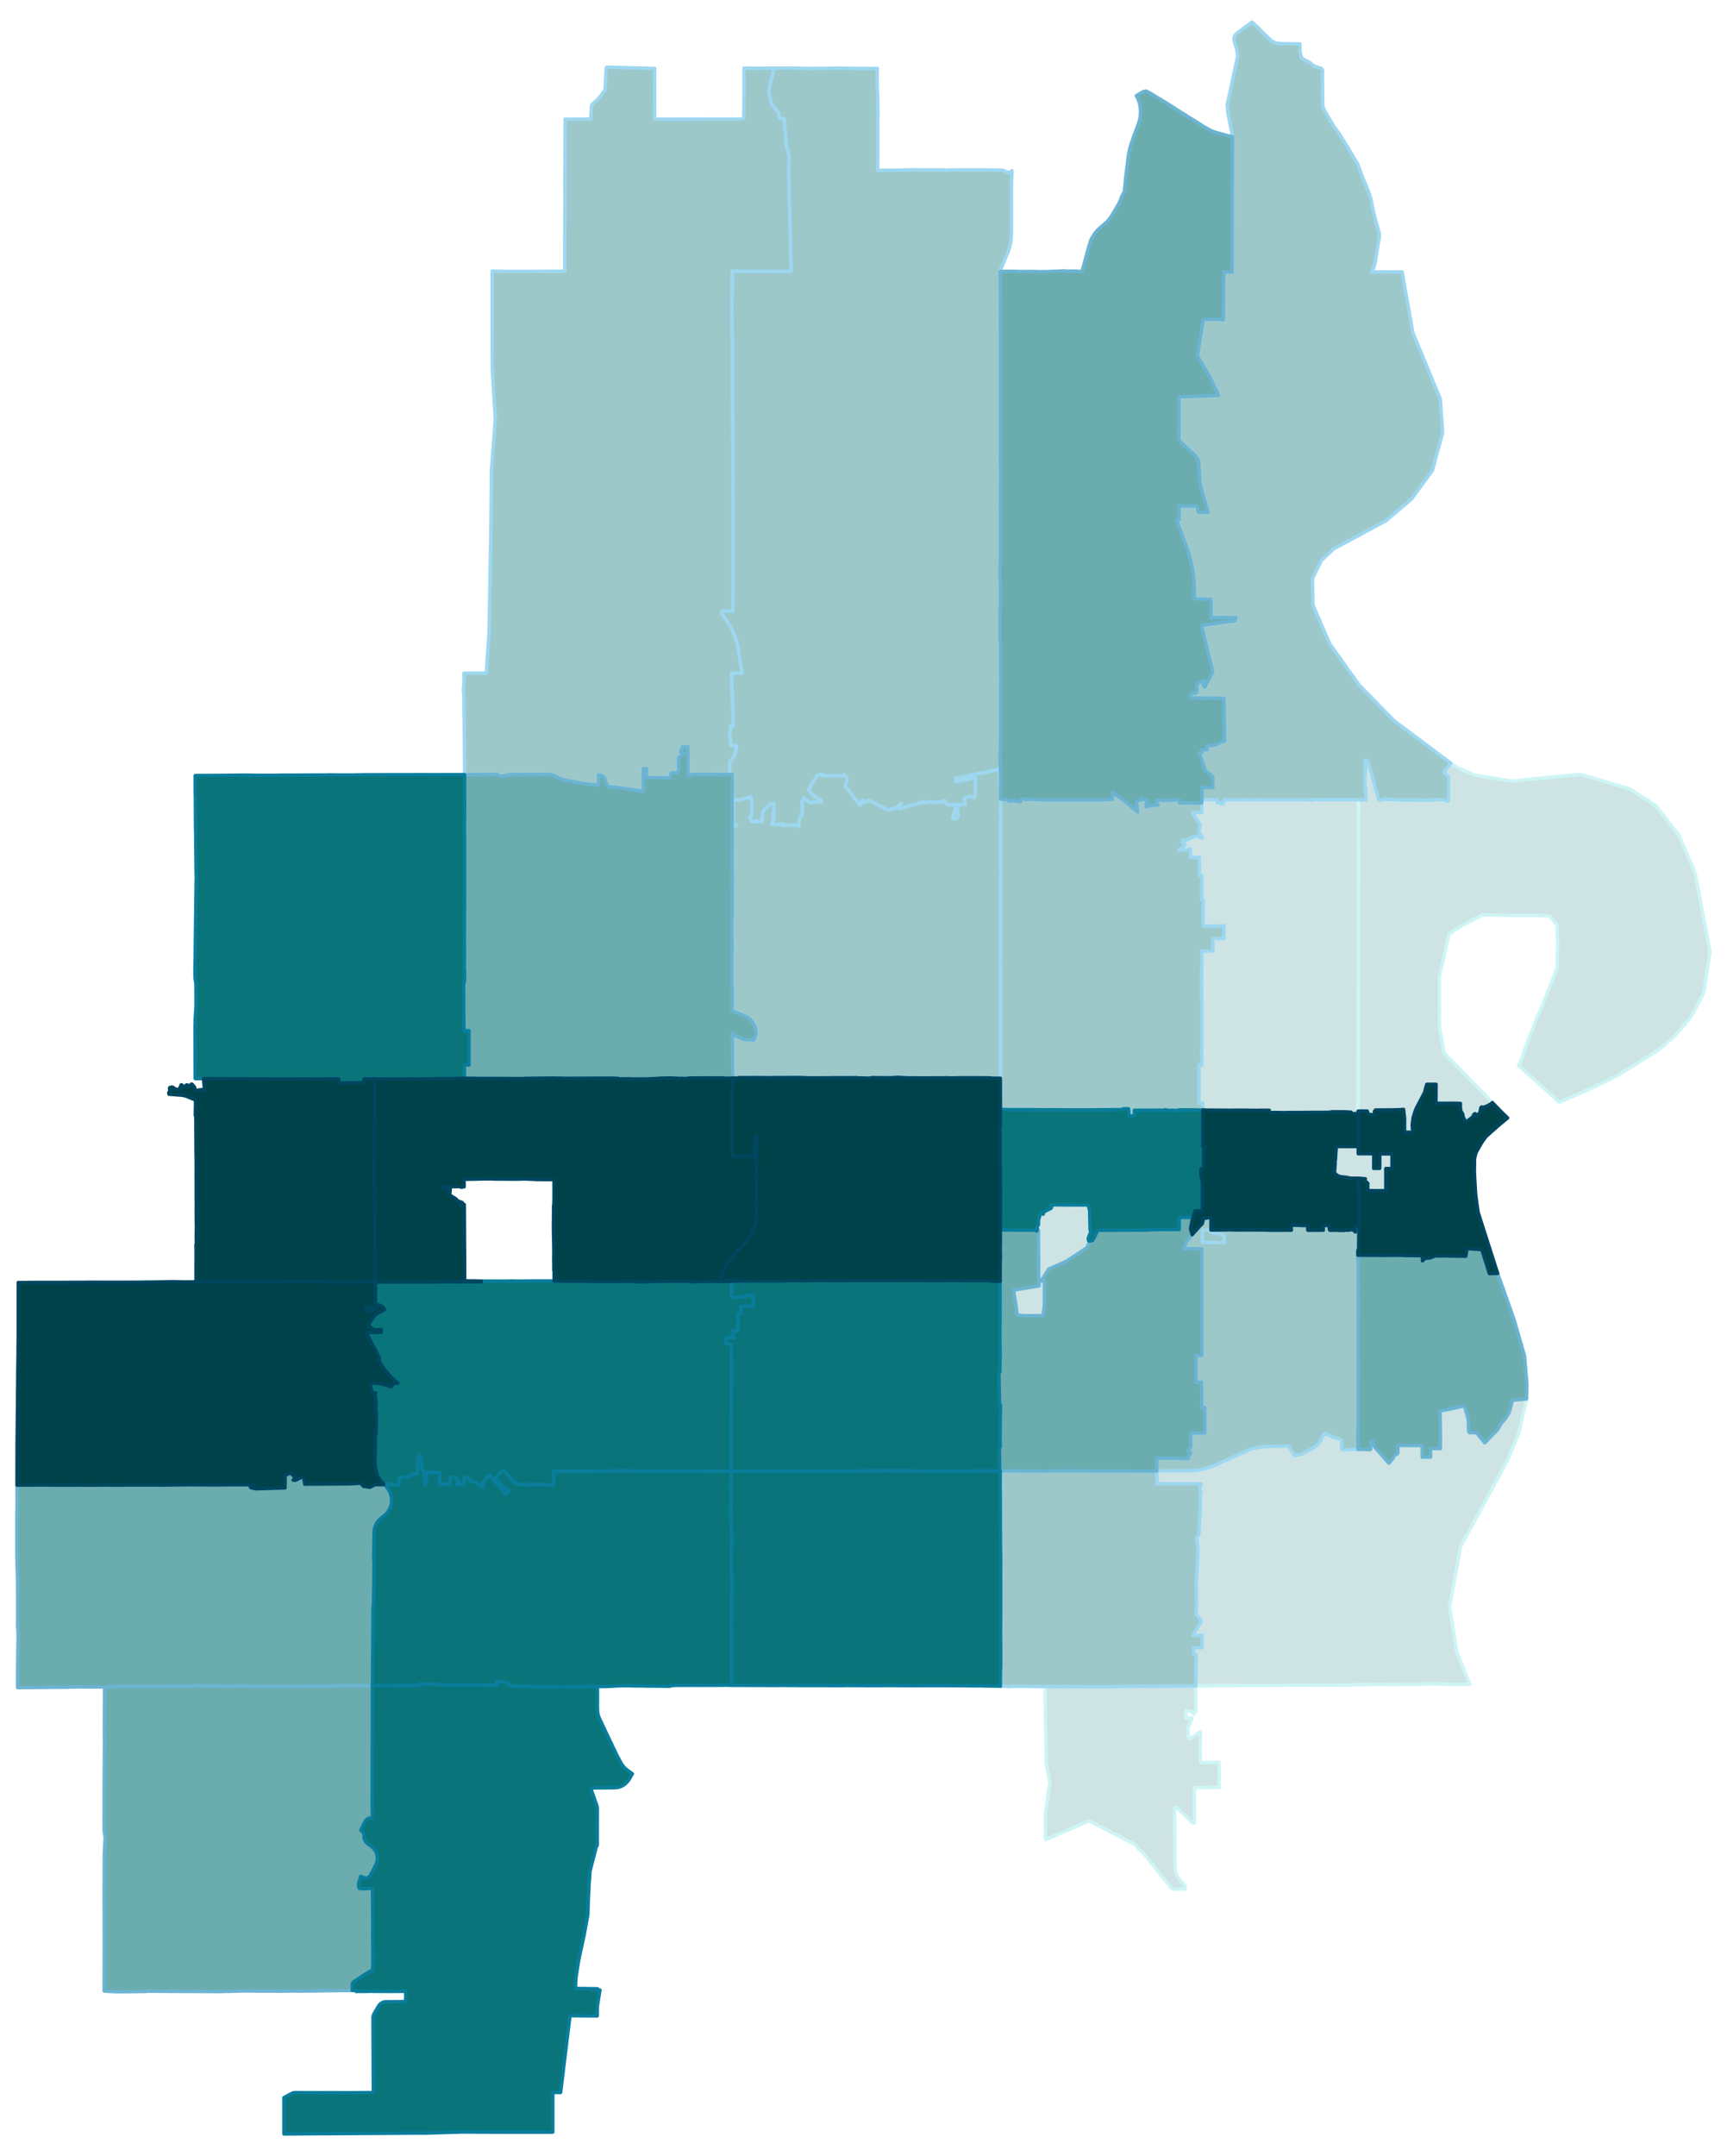 <svg width="384" height="4.99in" viewBox="0 0 2880 3590" xmlns="http://www.w3.org/2000/svg" xmlns:xlink="http://www.w3.org/1999/xlink"><path fill="#fff" d="M0 0h2880v3590H0z"/><defs><path id="a" d="M2007.97 2808.17h-10.66l-3.37.11.11-.45.12-.9.22-9.53.11-10.55v-10.43l.11-10.55.12-.9-.12-7.85v-.67l-.33-.45-.45-.34-2.13-.11-.34-.23-.22-.11-.56-.78-.12-.9.23-8.64h.78l3.93-.11 7.52-.11h1.46l.11-.56.45-20.31-15.6.45h-.22l14.36-23.22-4.71-7.18-3.82-4.49.11-7.07.12-1.01.11-.67.11-8.98-.11-1.12.11-2.58-.11-8.3v-6.51l.11-3.81-.22-10.32v-1.57l.44-9.09.45-10.66 1.12-20.87.34-9.53.34-8.64-.11-.22-.34-.12-1.91-17.39 4.15-5.72v-3.48l.12-2.35.78-15.82.23-4.71v-.79l.11-.89.22-4.27.11-1.34.34-8.42.11-3.7-.11-.79.11-1.57v-7.74l.12-9.31.33-2.69.79-3.48-1.8-3.25-.22-2.47v-.45l2.35-6.17-8.07-.11h-58.35l-2.24-.11-5.05.11v-4.83l-.23-8.41v-1.12l-.11-1.24v-2.91l-.22-.79.11-1.9 37.92-.34 22.11-.11 3.92-.45 3.59-.45 3.59-.56 2.25-.34.11-.11.56-.11 1.91-.34 4.15-1.12 7.52-2.13 7.07-2.58 5.61-2.25 10.32-5.05.9-.33.67-.23.56-.22.23-.11 29.17-13.35 5.38-2.36 3.26-1.35 2.8-1.12 2.13-.67 2.25-.79 2.92-1.01 1.9-.44 2.47-.68 2.47-.45 2.36-.45 1.46-.22 1.45-.22 1.13-.12 1.34-.22 1.8-.22 1.34-.12 8.42-.33 9.54-.23 8.19-.11h4.26l2.69-.11 3.93-.11h4.71l9.2 15.7 11.56-2.02 21.88-12.11 2.8-2.36 3.37-2.8 1.68-2.02 1.69-2.25 4.49-10.09.33-.57 1.12-1.57.23-.11 2.13 1.01 1.12-.56-1.34-1.79 1.01.56 1.45.78 1.35.67.45.23.34.22 2.13 1.13.33.22 2.47 1.23 3.03 1.35.9.34.56.11 1.35.56 1.79.56 1.57.34 1.35.33 1.79.34 1.8.34 3.03 2.02.9 1.45.33 7.19v6.95l5.28 1.12.22-.22.67-.23 9.77-.44h11.55l11.67-.12 5.16.56 3.82-.67v-13.69l3.48.12-.12.11-.11.56v.67l3.14 7.97 8.42 9.53 15.48 17.84 3.59-4.04 2.7-3.25v-.23l3.59-6.17 2.58-1.12h.45l.22-.22.79-.68.44-.67.45-.56.12-.45.11-.33v-11.78l9.42-.12 9.32.12h12.79l9.09.11v19.29h13.91l-.11-13.79v-.34l.22-.23h10.21l4.49.34h1.57l.11-15.14-.11-14.81v-2.02l-.11-2.58v-8.08l-.34-12.12v-4.82l.11-2.02v-1.68l5.95-.9 5.83-1.12 4.16-.79 2.69-.56 10.43-2.35 7.52-1.69 3.82-.67.44 1.35.23.89.22.79.23 1.12.67 1.91.34 1.34 2.13 7.3 1.46 5.16.78 3.92.23 2.81.11 9.65.34 5.04.22 1.24.23.9.33.45.45.44.67.12.57.22 6.05-.11h4.49l13.69 16.94 21.77-22.33.11-.33 5.5-9.76 5.5-5.95 4.93-7.18 1.46-2.24.67-1.35.57-1.57 1.12-3.03 1.12-3.7 1.12-4.49.45-1.68.34-1.12.11-.79.22-1.23.23-1.24.45-2.91.89-.12 1.46-.11 1.13-.11 6.5-.67 4.27-.34 3.14-.34 2.47-.22.89-.11 1.01-.12 1.57-.22.79-.11-.11 3.03-.23 1.46-4.6 17.05-7.74 35-19.41 46.56-12.01 22.1-63.84 117.68-.56.9-1.46 2.81-18.4 98.83 11.78 75.73 21.88 54.75-3.7-.11-11.56-.23-7.96.45-34.34-.9-13.91-.11-7.07.22h-.67l-.34.23-.67.34-.79.22h-26.81l-3.37.11-5.5.11h-3.03l-5.83.12h-3.37l-2.58.11-5.16-.45h-4.38l-11.1-.11-1.8-.11-.45.22-.33.11-.57.34-.11-.34-.22-.22h-2.47l-1.35.22-5.27.11-7.29.12h-5.84l-13.91.22-1.01-.11-6.28.22-4.38.23-5.95.22-.56-.22-.56-.12-1.46-.11-18.85.23h-14.92l-3.7.11-9.76.11-9.43.11h-28.72l-8.98.12-8.19.11h-11l-11.44.11h-7.52l-18.17.11h-3.15l-15.93.11h-9.99l-8.19.23h-19.18l-8.42.11-10.32.11h-.67l-4.6.12z" stroke-linejoin="round"/></defs><use xlink:href="#a" fill="#cee3e4" stroke="#cef5f5" stroke-width="5.76"/><defs><path id="b" d="M2264.91 1854.35l-9.99.22-2.02-2.47-10.54-.56-12.23-.11h-8.19l-3.82.56-2.36.34-11.89.11h-13.24l-12.45.11-11.78.11h-13.69l-12.01.23-12.12-.23-11.89.12v-3.82l-9.65-.11-11.44.22-27.83-.33-2.24.11h-8.42l-8.75.11-7.86-.11h-2.01l-8.87-.11h-4.82l-18.85-.23.11-5.38v-6.06l-6.4-.11v-63.84l2.36 1.35 1.57-.22.22-.9.12-.68v-2.13l.11-2.24.11-6.06-.22-9.98.22-9.99-.11-9.53v-39.61l.11-1.57v-2.35l-.11-10.55V1668l-.11-10.65-.12-10.77v-21.21l.23-15.93.11-4.93-.11-10.55v-9.65l.11-.45.11-.11.12-.11 14.81.11h2.58l1.01-.11v-20.2l.11-.44.22-.23h8.87l7.96-.11h1.35l-.11-1.91v-19.63l-1.46.79-3.03-.45-3.37.33-3.36.23-2.02.11h-16.05l-4.26-.11h-.79l-.22-.9.11-10.55v-31.63h-2.8l.11-10.55v-30.4h-3.82v-30.29h-14.92v-8.64l.11-2.69-.11-.9-.22-.79-.23-.67-.22-.56-1.24.56-1.12.34-1.01.22-1.23.11h-4.04l-2.58.12-1.68.22-.57.11h-.22l-.56.12-1.68.33-1.8.11h-1.12l4.04-3.14 6.39-5.94-.56-1.46-1.34-.79-3.59-2.58.56-1.46 1.68-2.35 1.01.78.56.34 1.23.22 2.36-.33 4.04-1.8 7.85-3.81 1.46-.45 2.02-.34 2.25-.11 1.45.34 1.91.56 2.47 1.01 1.12.34.9.11h1.57l-5.83-11.33 2.02-9.99-.79-1.57-4.71-7.4-.34-.56-.56-.79-6.62-10.43h15.71l.11-10.77-.11-5.16v-3.48l.22-2.02h17.39l.68.11 6.39-.11h.9v5.05h5.84v1.79h4.37v-4.37h1.01v-2.25l.11.12h1.35l17.39-.12h.79l18.73-.11 9.21.11 4.37-.11h14.25l9.43.11h19.41l8.64-.11 7.85.11h16.27l3.03.12h7.63l10.21.22h.22l.23-.11.45-.23.45-.11.33-.22.23-.12.22-.11h.79l6.39.11 11.45.12 18.85-.12 1.68.12 16.16-.12 15.93.12h1.68l.34.11h.34l.22.11.11 21.43v1.01l-.11 19.52v32.31l.11 10.55v57.21l-.11 4.6-.11 1.46v12.23l.11.67v21.88l-.11 1.9v42.64l-.11 3.59v73.81l-.12 6.96v34.55l-.11 10.44v63.16l-.11 6.17v96.82z" stroke-linejoin="round"/></defs><use xlink:href="#b" fill="#cee3e4" stroke="#cef5f5" stroke-width="5.76"/><defs><path id="c" d="M1962.52 3146.97l-6.73.23-4.37-5.16-8.53-9.99-18.29-23-6.4-8.19-4.03-5.16-3.26-4.04-1.46-1.68-1.9-1.91-1.8-1.57-1.23-1.23-.45-.45-4.49-4.49-2.58-3.03-1.57-2.13-1.12-1.91-78.1-40.16-72.93 31.53v-6.85l-.11-25.8v-6.4l.11-2.8.23-2.92 5.94-42.63.34-1.79.22-.45.34-.56.23-.56v-.12l.11-.44v-.23l.11-.45v-1.91l-.11-.78-.23-1.12-.22-1.35-1.35-7.74-.56-3.25-.11-.9-1.8-9.54-.78-4.6-.23-1.01-.11-1.12-.22-1.57-.12-1.46v-1.01l-.11-1.23-.11-1.57v-1.68l-.11-2.81v-4.6l-.11-4.15v-16.72l-.12-4.48v-1.69l-.11-2.91v-2.02l-.11-1.68-.11-2.47-.23-1.8-.11-1.79-.22-3.03-.23-6.96-.11-6.62v-.56l-.11-5.27v-16.04l-.11-8.75.11-9.99v-4.49l-.11-2.58v-3.81l-.12-6.17h15.71l4.38.11 14.92-.11h3.25l1.91.11 21.99.11h3.59l19.75.12h23.56l.79.11 1.91-.23 3.59-.22h11.89l7.29-.11 15.71-.23 3.82-.11h10.09l8.42-.11h8.86l8.31-.23h24.46l2.8-.11 15.93-.22h18.18l-.11.56v10.54l.34 15.49v9.53l-.12.34v.22l.12 1.24.11.33.11 1.91v1.01l-.11.45-.11.22-.12.12-.22.22h-1.8l-.22.11-.23.11-.11.12-.11.22-.22.45-.23.79-.11.33v.56l-.11 2.02-3.03-4.49-3.14-.22-7.52-1.91.34 13.35h10.65l-.56 2.25-1.01 2.13-3.59 7.74-1.23 3.37-.34.67-.11.78v8.53l.11 3.14.23 1.91.89 4.15 2.02-.45 1.13-.56 2.58-1.8.45-.11 1.01-.45.56-.22 1.45-1.01 4.04-3.37 1.8-1.23 2.69-1.57 1.46-.56.34 6.39-.23 17.28v16.27l.34 10.88 30.18-.45.11 3.59.57-.11v7.96l.11 9.65v14.14l.11 6.5-6.96.12h-5.83l-8.98.11h-1.57l-8.3.11h-6.28l-2.81.11h-.67l.11 6.06.11 7.97v8.07l.11 36.69-1.9-.23h-.68l-.67-.22-.56-.22-.56-.45-1.69-1.57-.67-.68-1.79-2.02-6.96-6.62-7.18-6.95-1.91-1.8-4.82-4.15-.45-.33-.45-.23-.45-.33-.34-.12-.45-.11h-1.79v10.55l.11 19.63-.11 1.91.11 13.24.11 10.43.23 31.07.11 7.75v2.24l.11 1.57v1.23l.12 1.57.22 1.46.34 1.91.33 1.46.34 1.34.34 1.46.56 1.69.45 1.23.56 1.12.45 1.24.67 1.34.67 1.24.68 1.23.78 1.23.79 1.13.78 1.01.79 1.01.89 1.12.79.78 1.01 1.01 1.01 1.01.9.79.78.56.68.56.44.45.45.45.23.33.22.34.23.45.22.45.11.45.12.67.11.67v.79l.11 1.01v1.91l-14.03.33z" stroke-linejoin="round"/></defs><use xlink:href="#c" fill="#cee3e4" stroke="#cef5f5" stroke-width="5.76"/><defs><path id="d" d="M2300.36 1983.03l-9.64-.12-3.37-.11h-5.5l-1.01-.11.11-12.12-5.83-5.27 1.79-2.13-7.18-.67-2.69-.23-1.79-.11h-13.36l-5.49-1.35-9.21-1.01h-.44l-1.13-.22-.78-.11-1.01-.34-1.01-.45-1.01-.33-.56-.34-1.24-.67-1.12-.79-1.12-1.01-.56-.56-.34-.45-1.23-1.57-.34-.56.34-2.92.33-3.92.45-6.29v-.78l.12-1.68v-.68l-.12-.67v-.45l.56-3.81.34-5.05.23-4.49.33-4.04.34-4.04.11-1.57.23-1.34.11-1.35.9-.11 2.01.11 6.51.11h23.45l3.59-.11-.11 12h16.05l9.87.23v12.23l-.11 12h9.98l.12-11.89v-12.23h10.32l10.21-.11-.11 10.66v1.45l-.12 12.57-3.92-.11-6.29-.12v24.8l-.11 12.23-4.71-.12h-1.57l-4.27.12z" stroke-linejoin="round"/></defs><use xlink:href="#d" fill="#cee3e4" stroke="#cef5f5" stroke-width="5.76"/><defs><path id="e" d="M1706.93 2191.36l-6.62-.79-3.14-.22-1.8-5.5-.56-6.62-4.6-29.62.79-.11 41.85-6.95-.12-1.24-.11-1.23v-3.48l-.11-2.13v-1.12l.11-.9v-.67l.11-.79-.67-2.92v-13.91l.11-7.29-.11-14.02v-.23l-.22-.33-.11-34.22.11-7.18-2.7.11v-2.8l1.01-.45-.33-.67-.23-.57-.11-.44-.11-.56v-.45l.11-.34.11-.45.34-.67.45-.68.45-.67.33-.67.34-.67.23-.57v-.78l.11-7.85 1.34-2.36-.11-.56v-.67l2.25-5.84.56-1.34 3.81 2.24.79-3.7 12.45-6.29 1.01-3.02-1.68-2.58h15.59l21.66.11h25.24l.79 2.91 1.57 6.06.79 32.87.67.56.56.9.11.56-.11.34-3.81 9.98-.45 1.13v1.9l.33 1.57.12 1.01 2.24.23-.56 1.68-4.83 9.87-7.74 4.83-1.23 1.12-25.81 16.83-28.5 12.45-11.67 18.4-.78 1.57h2.69l1.35-.22h1.23v1.45l-.11 9.09v30.18l.22.67-2.47 16.61-32.42.11z" stroke-linejoin="round"/></defs><use xlink:href="#e" fill="#cee3e4" stroke="#cef5f5" stroke-width="5.76"/><defs><path id="f" d="M2041.51 2069.64l-22.88-.57-1.58.23h-4.93l-6.85-.34.12-.78-.12-8.31.12-10.88v-.33l.22-.23.11-.11.68-.11 9.31.11 1.01.11 2.69.11-.11 3.59 12.68 2.14 9.2 2.91v4.38l.11 1.23.22.56v6.29z" stroke-linejoin="round"/></defs><use xlink:href="#f" fill="#cee3e4" stroke="#cef5f5" stroke-width="5.76"/><defs><path id="g" d="M2361.96 1845.37l-2.35 5.95-3.14 10.43-1.35 11.67.45 6.62.67 5.5h-5.27l-8.64-.12-.11-4.71v-7.63l.11-2.69v-6.28l-.11-1.57-.23-2.81-.45-3.81-.22-2.02-.34-3.26-.33-3.14-8.42.56-10.43.23-10.22.11h-10.32l-7.63.11v.23l-.22.56-.23.45-.33.45-.45.22-.34.11-.22 4.71.22 1.69-4.26-.56-5.72-.79-1.13-1.68-.11-1.24-.9-2.46-1.34.11-5.95-.11-7.74.11v-92.78l.11-6.17v-63.16l.11-10.44v-34.55l.12-6.96v-73.81l.11-3.59v-42.64l.11-1.9v-21.88l-.11-.67v-12.23l.11-1.46.11-4.6v-57.21l-.11-10.55v-32.31l.11-19.52v-1.01l-.11-21.43h.56l.45.11h11.67l-.11-1.23-.23-5.72-.33-5.72-.45-5.73-.12-2.01-.11-1.69-.33-3.03-.23-2.46-.11-2.58v-2.7l.45-8.52.11-2.14.22-6.61v-3.71l.12-3.7-.12-3.59-.11-2.13-.11-1.23-.67-1.46h3.7v.22l.11.34.34 1.01.9 1.91.56 1.34.67 1.57.79 2.02.67 1.91.9 2.58 1.34 4.94 7.86 28.83 2.69 9.76 2.02 7.07.45 1.57.67.33.45.23.45.11.56.11h.45l.78.11h1.69l1.46.12h.89l.68-.12h.33l.34-.11.45-.22.34-.34.44-.56.23-.23.45-.78.56.11 1.57.67 1.68.45 2.81.34 6.06.11 2.13.11 6.28.68h28.28l15.48.11h1.35l.56.11h1.79l12.91-.11v-.67l5.72-.23 9.42.56 2.47.68 3.03.78h.11l3.48.9.11-14.36v-.67l.12-14.14v-4.49l-.12-1.34-.11-.34.11-5.27v-.11l-.11-.12-.11-.22-5.27-4.94-1.24-1.12-.56-1.57.67-1.79 10.55-12.91 10.88 6.96 28.06 12.79 64.4 10.43 6.28-1.12 4.83-.45 101.54-10.1 82.36 24.35 12 7.63 31.53 20.3 38.15 48.81 27.26 62.93 25.03 131.49-9.99 65.29-.23 1.91-2.24 5.05-14.92 28.6-7.41 12.23-3.81 3.93-7.41 8.75-7.74 8.86-7.07 7.52-25.47 21.99-66.87 41.62-39.38 19.52-58.69 25.91-10.43-9.76-6.17-5.49-6.96-6.4-8.41-7.51-35.91-31.98 4.15-9.31 4.04-10.66.34-1.12 6.84-20.64 8.87-21.54 8.19-21.54 4.71-9.31 17.06-43.2 10.09-25.57.12-11.22.56-36.58-.79-15.14v-8.08l-12.45-15.14-19.41-1.24-27.16.11-14.47-.22-50.83-.9-34.11 17.5-21.76 14.03-2.25 9.42-14.02 61.59v23.67l.11 60.7.67 3.25 7.18 40.27 20.98 20.87 8.42 9.09 4.04 4.15 3.59 3.59 38.15 39.27 4.37 4.48.9.9-2.47 2.13-1.79 1.12-2.02 1.13-2.02 1.01-2.02.89-2.13.79-2.13.67-2.14.56-1.23.23-.11-1.24-1.12 1.46-1.69 8.53-6.17 4.49-.67-1.24-.34-.67-.9-1.35-1.68 1.12-.45.45-.33.79-.34 1.12-.45.9-.22.45-.45.56-.45.33-.45.34-1.57 1.35-7.18 5.49-.79.45-.33.23-.68.11-.33-.11-4.6-9.09.11-.67.11-.56v-.57l-.11-.44-.11-.45-.12-.45-.22-.56-.34-.79-.45-.78-.45-.68-.33-.56-.56-1.01-.34-.67-.45-1.01-.34-1.01-.22-1.12-.11-1.46-.11-1.57-.12-7.29h-3.25l-3.93-.23h-1.12l-20.53.11h-1.12l-10.78-.11.12-12.56.11-18.96h-15.49l-2.01 6.84-1.35 6.06-11.56 22.21-2.47 4.6z" stroke-linejoin="round"/></defs><use xlink:href="#g" fill="#cee3e4" stroke="#cef5f5" stroke-width="5.76"/><defs><path id="h" d="M1891.61 1858.27l-.67-.11-8.64.11.11-4.04-.11-6.95-.22-.56-.45-.45-8.64.22v.57l-.23.33-.11.11-.22.12-.23.11h-1.57l-16.16.22-19.41.11-10.66.23h-45.66l-18.74-.23-17.05.12h-1.24l-10.66-.12-26.25-.22-18.52.11-17.95-.45v-10.43l-.11-8.97v-75.51l-.11-13.8-.12-14.02v-10.1l.12-3.92v-32.42l-.12-6.51v-46.11l.12-4.49-.12-4.04v-12.9l-.11-2.47v-3.36l.11-1.24v-2.24l.12-2.36v-2.02l.11-.89.11-2.58v-2.7l.11-1.34v-5.72l.12-8.42.11-3.59v-14.81l-.11-.56v-24.45l-.12-1.91v-1.24l.12-3.14v-1.79l.11-9.76v-25.02l-.11-4.26.11-14.14v-2.92l.11-2.69v-10.77l-.11-1.79-.11-26.48v-25.02l-.12-4.37v-2.92l.12-6.62v-3.81l.11-1.46v-5.83l.11-4.94v-9.76l-.11-2.58v-3.59l-.11-2.36v-11.89l.11-3.93h.9l7.74.23.45.11.78.11.67.11.34.12.45.22.56.23.34.22 1.79 1.12.79.34 1.12.9.22-.34.68-1.01 16.6 1.79.34-4.71 2.36.34 3.47.11 1.69.11 1.68.12 4.04.11h5.61l6.84.45 5.17.11 3.25.22 2.92.12 1.68.11h2.69l6.06-.11h.68l2.01.11h4.83l5.5-.11h1.01l1.57.11h5.5l7.4.11 7.07-.11h8.98l4.04-.11h15.25l1.58.11 1.23-.11h6.28l4.72.11h3.03l3.7-.11 5.16-.23 7.97-.22 5.49-.12h2.36l-.11-1.23.11-10.88 13.01 9.42 8.2 5.95 6.39 5.27 2.02 1.8 12.34 10.43-2.02-17.73 7.3-2.24-.23-3.03 1.91 1.8.34.33 1.12.11 4.6-.11h1.23l1.35.11.78-.11-.56.9-.45 1.23-.44 1.24-.34.78-.23 1.13-.11 1.01-.22.89-.11 1.24-.12 1.23v2.47l8.53-2.13h.79l8.41-.23 2.58-.67-.56-.45-.45-.56-.33-.56-.23-.45-.11-1.01-.11-1.12v-.67l.22-3.15h3.37l5.38.12h10.21l6.74-.12h2.46l.57-.33 1.68-.11h5.61l.9.11.22 4.93h18.29l8.98.12h9.87l.11 5.16-.11 10.77h-15.71l6.62 10.43.56.79.34.56 4.71 7.4.79 1.57-2.02 9.99 5.83 11.33h-1.57l-.9-.11-1.12-.34-2.47-1.01-1.91-.56-1.45-.34-2.25.11-2.02.34-1.46.45-7.85 3.81-4.04 1.8-2.36.33-1.23-.22-.56-.34-1.01-.78-1.68 2.35-.56 1.46 3.59 2.58 1.34.79.56 1.46-6.39 5.94-4.04 3.14h1.12l1.8-.11 1.68-.33.56-.12h.22l.57-.11 1.68-.22 2.58-.12h4.04l1.23-.11 1.01-.22 1.12-.34 1.24-.56.22.56.23.67.22.79.11.9-.11 2.69v8.64h14.92v30.29h3.82v30.4l-.11 10.55h2.8v31.63l-.11 10.55.22.9h.79l4.26.11h16.05l2.02-.11 3.36-.23 3.37-.33 3.03.45 1.46-.79v19.63l.11 1.91h-1.35l-7.96.11h-8.87l-.22.23-.11.44v20.2l-1.01.11h-2.58l-14.81-.11-.12.11-.11.11-.11.45v9.65l.11 10.55-.11 4.93-.23 15.93v21.21l.12 10.77.11 10.65v10.66l.11 10.55v2.35l-.11 1.57v39.61l.11 9.53-.22 9.99.22 9.98-.11 6.06-.11 2.24v2.13l-.12.68-.22.9-1.57.22-2.36-1.35v63.84l6.4.11v6.06l-.11 5.38-23.34-.22-1.57-.11-6.4.11h-1.34l-6.74-.11v.89h-18.73l-4.83-1.12-.45.45-.33.23-.34.11-.67.11h-1.8l-10.21-.11-18.85.11h-11.67l-6.95.11-.12 5.27v4.04z" stroke-linejoin="round"/></defs><use xlink:href="#h" fill="#9dc8ca" stroke="#9dd7f0" stroke-width="5.76"/><defs><path id="i" d="M1929.09 2450.18l-.11-11v-10.54l9.42-.12h18.63l7.74.12 1.57.33 1.12.23 1.57.11 10.44.11h1.23l.45-.11.45-.34.34-.67.11-1.91.56-1.79 3.48-4.6-4.6-4.38 3.59-4.94.45-1.34.22-1.35v-21.2h14.14l9.31-.11v-42.3h-5.39l.12-14.13-.12-14.03v-14.02h-9.2l-.11-16.72v-27.82h9.31l.23-22.21-.11-17.95v-23.9l.11-1.12v-17.28l-.11-10.77v-10.32l.11-6.06v-57.66l-.11-5.39v-5.27l-16.95-.11-2.02-.11-10.32.11 3.37-9.98.78-1.8.45-.79.68-.78 8.19-9.99 2.91-3.47 2.92-3.14 3.7-4.16 3.03-3.36.68-.9.89-.9.23-.33.78-.23.34-.33.45-.45.67-1.01.34-.67.22-.9.45-.9.23-1.01.11-1.01v-.67l.11-1.01v-3.14l1.24.11h2.69l1.91-.23 1.23-.22 1.01-.34.67-.45 4.6-.22v7.63l-.11 12.68v.89h4.15l18.07-.22 9.2-.11 9.53.22h11.22l11.23-.11 11.1.11h11.22l7.63.23h2.81l.9.11 1.12.11h17.5l9.2-.11 9.09.11v-8.3h1.12l.34-.11 2.24-.12 1.46.23h7.41l2.35.33 12.46.12.11 1.57v6.06l.9.33 8.97-.11h5.73l10.21-.11-.12-7.74H2217l-.11 6.28h.22v.11l.11.11.12.79.11.22.11.12.11.11.11.11.68.11 5.16-.11h8.3l.9.22.78.23 2.47-.11h5.39l.78-.12.9-.33h6.51l.67-.11.23-.23.22-.22 2.81-.34 2.46.23 4.38 3.7-.11-8.87v-1.45h1.57l3.25.11h.79l.11 8.19v5.05l-.11 7.4-.11 5.95v4.37l-.12 5.84v3.81l-1.23.11v19.3l.34.78v3.71l-.12 2.46v9.99l.12 4.26.11 3.82v.44l.11 1.35.11 2.24.12 1.8v7.63l-.12 13.46.12 5.5.11 14.02-.11 6.85v15.59l-.45 20.75v9.88l.11 1.9.11 3.93v1.91l.11 2.47v25.24l.12 8.3v18.29l-.12 13.68v28.05l-.11 14.25v5.49l.11 8.08-.11 9.43v6.05l-.45 1.01v9.43l-.11 5.27v11.44l.11 2.58v7.86l.56 1.57v1.91h-11.55l-9.77.44-.67.23-.22.22-5.28-1.12v-6.95l-.33-7.19-.9-1.45-3.03-2.02-1.8-.34-1.79-.34-1.35-.33-1.57-.34-1.79-.56-1.35-.56-.56-.11-.9-.34-3.03-1.35-2.47-1.23-.33-.22-2.13-1.13-.34-.22-.45-.23-1.35-.67-1.45-.78-1.01-.56 1.34 1.79-1.12.56-2.13-1.01-.23.11-1.12 1.57-.33.57-4.49 10.09-1.69 2.25-1.68 2.02-3.37 2.8-2.8 2.36-21.88 12.11-11.56 2.02-9.2-15.7h-4.71l-3.93.11-2.69.11h-4.26l-8.19.11-9.54.23-8.42.33-1.34.12-1.8.22-1.34.22-1.13.12-1.45.22-1.46.22-2.36.45-2.47.45-2.47.68-1.9.44-2.92 1.01-2.25.79-2.13.67-2.8 1.12-3.26 1.35-5.38 2.36-29.17 13.35-.23.11-.56.22-.67.23-.9.33-10.32 5.05-5.61 2.25-7.07 2.58-7.52 2.13-4.15 1.12-1.91.34-.56.11-.11.11-2.25.34-3.59.56-3.59.45-3.92.45-22.11.11-37.92.34z" stroke-linejoin="round"/></defs><use xlink:href="#i" fill="#9dc8ca" stroke="#9dd7f0" stroke-width="5.76"/><defs><path id="j" d="M2019.41 2048.54l-2.69-.11-1.01-.11-9.31-.11-.68.11-.11.11-.22.23v.33l-.12 10.88.12 8.31-.12.78 6.85.34h4.93l1.58-.23 22.88.57v-6.29l-.22-.56-.11-1.23v-4.38l-9.2-2.91-12.68-2.14.11-3.59z" stroke-linejoin="round"/></defs><use xlink:href="#j" fill="#9dc8ca" stroke="#9dd7f0" stroke-width="5.76"/><defs><path id="k" d="M1854.59 2809.62l-1.91.23-.79-.11h-23.56l-19.75-.12h-3.59l-21.99-.11-1.91-.11h-3.25l-14.92.11-4.38-.11h-25.92l-22.33-.45-4.93-.11-7.63.11-4.6-.11h-1.46l-.67.11h-1.8l-1.12.11-7.29.34h-1.01l-.9-.67h-10.66v-.79l.22-28.94.45-1.01v-12.01l-.11-27.26v-3.14l-.11-3.03-.11-10.66v-9.98l.11-6.4v-10.09l.11-12.01v-43.86l-.11-11.33v-9.76l.11-11.56v-8.19l-.22-15.03-.12-6.51v-2.24l-.11-11.45v-10.32l-.11-5.27-.11-9.98v-.79l.11-11.55-.11-8.76v-26.14l-.23-11.33-.11-6.73v-1.34l.22-20.09v-1.34l18.52.11 62.05.23 4.37-.34h54.19l8.76.22h3.59l109.62.12-.11 1.9.22.79v2.91l.11 1.24v1.12l.23 8.41v4.83l5.05-.11 2.24.11h58.35l8.07.11-2.35 6.17v.45l.22 2.47 1.8 3.25-.79 3.48-.33 2.69-.12 9.31v7.74l-.11 1.57.11.79-.11 3.7-.34 8.42-.11 1.34-.22 4.27-.11.89v.79l-.23 4.71-.78 15.82-.12 2.35v3.48l-4.15 5.72 1.91 17.39.34.12.11.22-.34 8.64-.34 9.53-1.12 20.87-.45 10.66-.44 9.09v1.57l.22 10.32-.11 3.81v6.51l.11 8.3-.11 2.58.11 1.12-.11 8.98-.11.67-.12 1.01-.11 7.07 3.82 4.49 4.71 7.18-14.36 23.22h.22l15.6-.45-.45 20.31-.11.56h-1.46l-7.52.11-3.93.11h-.78l-.23 8.64.12.9.56.78.22.11.34.23 2.13.11.45.34.33.45v.67l.12 7.85-.12.9-.11 10.55v10.43l-.11 10.55-.22 9.53-.12.9-.11.45h-18.18l-15.93.22-2.8.11h-24.46l-8.31.23h-8.86l-8.42.11h-10.09l-3.82.11-15.71.23-7.29.11h-11.89l-3.59.22z" stroke-linejoin="round"/></defs><use xlink:href="#k" fill="#9dc8ca" stroke="#9dd7f0" stroke-width="5.76"/><defs><path id="l" d="M1221.77 1795.34l.11-1.35-.11-1.35v-2.13l-.23-4.6v-27.03l-.11-6.06.11-7.86-.22-14.58-.23-8.19-.33-2.13 1.46 1.12.67 2.24 11.44 4.72 7.75 3.25 15.59.11 2.92-9.2-.11-1.9v-1.46l-.12-.79v-.78l-.11-.9-.11-1.12-.11-1.01-.23-.79-.11-.78-.34-1.01-.22-.68-.22-1.01-.34-.67-.22-.67-.23-.68-.34-.89-.33-.68-.23-.56-.33-.67-.34-.56-.45-.79-.45-.67-.33-.56-.45-.56-.45-.67-.56-.68-.56-.67-.57-.67-.56-.56-.89-.9-.56-.56-.57-.56-.56-.45-.67-.56-.56-.45-.56-.34-.45-.45-.56-.33-.67-.45-.68-.34-.67-.45-.9-.45-.9-.45-1.46-.56-1.34-.56-.9-.56-.78-.34-9.21-3.36-1.34-.56-1.8-.67-.22-.12-1.91-.78-2.02-.79-1.01-.45.11-2.69v-2.47l.12-1.12-.12-1.23v-1.91l.12-7.07-.12-5.72v-13.57l.12-2.02V1644l-.12-1.91-.67-1.12-.11-4.83v-13.35l.11-3.92v-24.8l.11-6.06v-2.58l.12-6.17v-3.47l-.12-8.42v-4.93l-.11-1.13v-22.99l.11-9.54.12-2.58.11-2.47v-42.52l.45-.9v-5.83l.11-8.64v-8.3l-.23-9.87-.33-.79-.11-2.13v-28.27l.11-5.16.11-13.46v-23l1.23.11 1.46-.11h.56l2.14-.11 1.9-.12v-1.68l-5.72.11.11-40.72.11-1.12h5.28l2.69-.12h2.13l.79.34 2.24-.34 8.31-2.35 7.29-1.91 1.01-.22.11 1.23.9 4.83.45 5.49.11 3.93-.11 12.34-.56 2.13-.34.9-.45 1.01-.56.78-1.46 2.02.45.56.79 1.13.56 1.23.44 1.79.23 1.46 7.07.23h2.24l8.75.11.12-7.97.22-3.02.45-2.25.22-1.12.68-1.91 1.23-2.13 1.24-1.68 1.12-1.35 4.04-4.37 2.35-2.02 2.02-1.69 1.46-.67 1.35-.33h.9l1.9.11v12.79l-.22 15.48-.23.67-.45.56-.56.34-1.34.34.33 4.82 13.69.11 3.03-1.91v3.26h17.17l5.27.11h1.12l.12.11 1.12.11 1.01.34.9.34 1.23.45v-1.46l-.11-2.13v-4.83l.11-.78v-.68l.22-1.01.23-1.12.45-.89.56-1.01.78-1.13 1.13-1.45.78-1.13.45-1.23.34-1.12.11-.9v-2.69l.11-5.39v-.78l.11-6.17-.11-3.26v-1.46l.11-.78.12-.67.11-.56.22-.68.12-.45.44-.89.56-1.24.45-.9 4.27 3.03 4.6 3.26 1.34.78.68.23.67.33.56.12.9.11 1.01-.11.78-.23.9-.45.79-.56 13.91-.11-1.23-2.69-11.67-6.73-7.63-9.32-1.69-1.68.57-.9.56-1.01 1.46-2.46 1-1.69.45-.78.9-1.46.9-1.46.11-.11 1.46-2.36 2.36-3.36 2.02-3.14 1.9-3.82.34-.34.45-.33.34-.34.44-.33.56-.34.68-.34.56-.22.56-.23.45-.11.45-.11h3.92v1.91l30.07.11 6.29-.11.9-1.91 3.36 3.48 2.13 5.72-1.23 4.49-.79.33-2.02 5.27 2.36 3.03 2.69 3.15 15.94 20.19 3.25 4.04.34.33.33.12h.56l.45-.34 1.8-2.69-.34-.45-.11-.34v-1.34l.11-.23.23-.67.11-.56h.45l.89-.11.9-.34.56-.23.34 1.8.22 1.68 8.08-3.03 1.24-.67 13.46 7.52 17.62 9.31 14.02-3.93 1.91-1.34 3.03-2.7 3.37-3.14-3.6 8.19-.22.56 41.52-11.55 1.68 2.35.9-.89.78-.34.67-.23.79-.22.45-.22h.56l3.93.11h2.24l8.64.11 5.61-.11 1.8-.23 2.8-.67.79-.11 1.12-.56 2.13-1.12.34 1.23.45 1.01 1.01 1.46 1.12 1.23.89.9 1.8 1.01 1.57.11 6.28-.34h3.71v8.98l-3.82 13.24.45 1.01h4.6l.9-.9h.56l.67-.22.45-.34 1.46-1.57.34-.23-.68-1.45-.45-1.46-.22-1.8v-15.26h12.34v-2.58l-.45-2.69-.44-2.58-.79-2.13 1.91-1.01 1.79-.79 1.91-.56 2.36-.56 1.57-.11h.78l1.91.11 2.36.45.89.23.79.44 1.01-1.9.56-1.12.22-.68.57-1.9.22-1.8v-24.23l-.22-.34-.12-.22h-1.12l-2.13.22-17.95 3.7-7.97 1.35-1.57.11-1.35.11v-5.04l33.55-7.07 6.17-1.24.9-.22 5.27-.79 2.02-.44 23-5.39.68 1.68 1.68-.33.11 5.16.12 9.31v6.95l.11 6.17 1.23.45v1.24l-.11 8.75v2.47l-.11 4.04v4.03l-.11 3.93v11.89l.11 2.36v3.59l.11 2.58v9.76l-.11 4.94v5.83l-.11 1.46v3.81l-.12 6.62v2.92l.12 4.37v25.02l.11 26.48.11 1.79v10.77l-.11 2.69v2.92l-.11 14.14.11 4.26v25.02l-.11 9.76v1.79l-.12 3.14v1.24l.12 1.91v24.45l.11.56v14.81l-.11 3.59-.12 8.42v5.72l-.11 1.34v2.7l-.11 2.58-.11.89v2.02l-.12 2.36v2.24l-.11 1.24v3.36l.11 2.47v12.9l.12 4.04-.12 4.49v46.11l.12 6.51v32.42l-.12 3.92v10.1l.12 14.02.11 13.8v42.97h-8.3l-3.15-.11-2.8.11-1.01-.56h-1.91l-8.19-.11-12.34-.11h-30.18l-5.39.11-4.6.11h-1.68l-1.91.11-3.14-.11-2.58-.11h-1.24l-1.45-.11H1577l-1.91.11-2.02.11h-7.63l-3.14-.11h-5.39l-2.91.11h-3.14l-2.59.11h-11.55l-11.22-.11h-9.43l-2.58-.11-2.24-.11h-1.12l-2.81-.12-1.91-.22-2.46-.11-2.7-.12-1.57-.11h-2.58l-3.37.23-4.03.33h-1.58l-3.7.12h-4.15l-14.14-.12-8.52-.11h-3.03l-.9.67-.34.12h-8.53l-3.81-.12-2.02-.11h-2.47l-3.48-.11-.78-.11-1.57.11-1.46-.11-.79-.45-3.59.22h-29.39l-5.17.12h-2.58l-4.26.11h-16.49l-8.98.11h-7.18l-5.61-.22-4.38-.23-4.15-.11-5.83-.11h-8.19l-6.62.11h-21.55l-4.04.11-3.36.11h-2.58l-10.44-.11h-7.29l-1.57-.11h-2.69l-9.54.11h-20.42l-1.01.67-8.75.12z" stroke-linejoin="round"/></defs><use xlink:href="#l" fill="#9dc8ca" stroke="#9dd7f0" stroke-width="5.76"/><defs><path id="m" d="M2039.83 1335.82v2.35h-4.37v-1.79h-5.84v-5.05h-.9l-6.39.11-.68-.11h-17.39l.12-1.24v-2.58l.11-.78.11-7.97-.11-3.36.11-4.15 6.84-.23h5.39l1.46.12 4.71-.12-.22-3.36-.12-4.04-.22-2.47-.11-6.62.11-1.68-12.23-9.87-10.43-30.29h4.6v-4.16l8.41-.33v-7.29l2.25.56 3.47-.56 3.93-.34 3.82-.56 5.72-2.25 4.04-2.69 2.8-.9 3.48-.78-.34-10.88.34-6.96-.11-4.6v-1.57l-.34-3.48-.22-4.6-.34-2.58.34-1.01-.34-35.11-3.7-.34h-5.16l-3.26-.11-6.28-.11h-3.25l-2.81.11-21.32-.34h-5.61l-4.15-.11v-.56l.11-1.35-.11-1.23-.22-1.23-.34-1.13-.23-.67.34-.11 1.57-.79 1.69-.67 2.13-.34 2.8-.11.9-.22.56-.45.45-.56.45-1.01.11-.68v-6.95l.11-1.8.23-.89.56-1.57.56-1.01.67-.79.68-.78.89-.68.9-.56.9-.33 1.35-.23 1.45-.11.9-.34.23-.11.44-.34.34-.56 1.8-1.01.67.23.34.45.11.56v.56l-1.35 4.6-.22 1.34-.11.56.11.9v.34l.11.34.45.67.56.33h.56l13.24-24.68-18.85-77.74 1.57-.23 47.35-6.84 3.93-.22 3.14-.79v-.56l.11-.56.11-.79.23-.45.33-.44.45-.79.12-.34v-.22l.11-.23v-.56l-7.74.12-18.63-.23-11.56.11-3.47.34-.12-1.57.12-6.51-.12-18.62-.45-4.38-10.54-.11h-4.83l-7.85-.11-1.91-.11-1.23-.11-1.13-.12.12-1.57v-16.82l-.23-5.28-.11-2.13-.45-6.62-.33-2.69-.12-.9v-.34l-.67-5.83-.22-1.79-.12-1.01-.22-1.35-.34-1.68-.45-2.92-.67-3.14-.45-2.69-.56-2.58-.67-2.92-.56-2.13-.57-2.13-.67-2.58-.45-1.8-.67-2.02-.45-1.68-.67-2.13-.79-2.25-.67-1.79-.9-2.81-1.01-2.8-1.46-4.04-8.86-24.01-4.94-13.35-1.01-2.8 1.12-.56 1.8-.9 1.35-.56v-.56l-.12-.56v-1.01l-.33-20.08h8.75l6.28.11 12.46-.11.67.11.56.22.45.34.67.67.68 1.01.33.56.11.68v.67l.12 2.69.11.9.22.67.34.56.45.56.45.34.56.34.78.11 1.01.22 9.88-.11 1.79-.11 1.13-.23.33-.11-1.68-5.72-1.01-3.48-2.02-7.4-2.47-8.42-.56-1.68-3.48-12.34-1.23-4.6-.45-1.68-.23-1.35-.11-1.79-1.01-15.04-.45-8.52-.22-4.71-.34-5.28-.22-2.02-.11-1.23-.34-1.12-.34-1.01-.56-1.01-.45-.67-1.12-1.46-1.01-1.24-2.58-3.14-1.57-1.68-1.12-1.12-.9-.79-2.92-2.24-.78-.68-1.12-1.01-7.3-6.84-5.05-4.94-2.13-2.13-1.68-1.79-.68-.67-.33-.34-.23-.34-.11-.33-.22-.34-.11-.34v-.45l-.12-.44v-15.71l.23-19.41-.11-16.38v-19.18l8.97-.34 56.78-2.02-.57-1.57-1.57-4.26-1.34-2.81-1.24-1.9-2.02-3.71-3.14-7.18-2.92-6.28-3.59-6.51-18.51-31.86 9.31-58.34.23-1.45.11-.56 11.89-.34 5.28-.23 2.8.12 4.15.22 5.16.23 3.82.22.45.22.33-47.11.12-10.44.11-14.02.22-4.49v-3.59h3.82l.34.11h9.64l.12-111.96.56-113.42-7.74-40.05-1.13-13.8 2.47-10.88 15.04-70.34-.23-2.25-.67-4.15-1.35-6.39-1.34-4.72-.56-1.68-1.24-3.36-.45-2.14-.22-2.69v-1.91l.22-1.9.23-.79.45-1.01.89-1.57.9-1.01 2.36-2.02 7.96-6.06 14.37-10.77 2.46-1.79 2.02 1.68 9.88 9.31 9.53 9.65 10.22 9.87 1.23 1.01 1.68 1.13 1.46.67 3.14 1.35 3.03.67 1.91.22 3.14.23 32.65.67.23 12.79.67 3.81.56 2.02.56 1.91 1.01 2.02 1.01 1.35 2.13 1.68 3.14 1.79 3.37 1.46 2.02 1.01 1.35.79 1.34 1.01 3.14 2.91 1.24 1.01 4.26 2.13 8.19 2.59 1.57.78 1.01.79.45.56.23.56.22.78.11.9-.22 5.16.34 43.87.22 9.53.79 2.92 1.23 2.69 4.49 8.42.67 1.01 4.6 8.07 6.51 10.77.56.68 7.52 10.32 7.07 10.88 6.73 10.99 7.63 12.79.34.45 5.38 9.2 4.49 7.41 1.46 3.47 4.6 12.91 2.13 5.94 5.05 11.56 3.59 9.08 3.25 8.53 2.58 8.86 1.01 4.6.34 2.58 4.04 18.74 2.13 8.08 2.13 7.4 3.48 12.68.34 1.68.33 2.47v3.59l-1.34 6.62-4.38 27.26-1.23 7.07-.9 4.6-1.57 4.82-.67 1.8-.9 1.57-1.12 2.13-1.24 2.02 37.7.11h13.47l17.95 101.3 45.78 110.62 3.92 55.87-17.05 62.94-1.23 1.79-33.67 46-42.63 36.12-86.85 46.67-20.87 19.64-14.81 29.95.68 39.6.22 2.81.11 1.57.56 1.91 27.16 62.93 48.13 67.54 4.6 4.71 20.31 20.87 34.22 35 94.7 70.9-10.55 12.91-.67 1.79.56 1.57 1.24 1.12 5.27 4.94.11.22.11.12v.11l-.11 5.27.11.34.12 1.34v4.49l-.12 14.14v.67l-.11 14.36-3.48-.9h-.11l-3.03-.78-2.47-.68-9.42-.56-5.72.23v.67l-12.91.11h-1.79l-.56-.11h-1.35l-15.48-.11h-28.28l-6.28-.68-2.13-.11-6.06-.11-2.81-.34-1.68-.45-1.57-.67-.56-.11-.45.78-.23.23-.44.56-.34.34-.45.22-.34.11h-.33l-.68.12h-.89l-1.46-.12h-1.69l-.78-.11h-.45l-.56-.11-.45-.11-.45-.23-.67-.33-.45-1.57-2.02-7.07-2.69-9.76-7.86-28.83-1.34-4.94-.9-2.58-.67-1.91-.79-2.02-.67-1.57-.56-1.34-.9-1.91-.34-1.01-.11-.34v-.22h-3.7l.67 1.46.11 1.23.11 2.13.12 3.59-.12 3.7v3.71l-.22 6.61-.11 2.14-.45 8.52v2.7l.11 2.58.23 2.46.33 3.03.11 1.69.12 2.01.45 5.73.33 5.72.23 5.72.11 1.23h-11.67l-.45-.11h-.56l-.22-.11h-.34l-.34-.11h-1.68l-15.93-.12-16.16.12-1.68-.12-18.85.12-11.45-.12-6.39-.11h-.79l-.22.11-.23.12-.33.22-.45.11-.45.23-.23.11h-.22l-10.21-.22h-7.63l-3.03-.12h-16.27l-7.85-.11-8.64.11h-19.41l-9.43-.11h-14.25l-4.37.11-9.21-.11-18.73.11h-.79l-17.39.12h-1.35l-.11-.12v2.25h-1.01v2.02z" stroke-linejoin="round"/></defs><use xlink:href="#m" fill="#9dc8ca" stroke="#9dd7f0" stroke-width="5.76"/><defs><path id="n" d="M1332.51 1373.85v1.46l-1.23-.45-.9-.34-1.01-.34-1.12-.11-.12-.11h-1.12l-5.27-.11h-17.17v-3.26l-3.03 1.91-13.69-.11-.33-4.82 1.34-.34.56-.34.45-.56.23-.67.22-15.48v-12.79l-1.9-.11h-.9l-1.35.33-1.46.67-2.02 1.69-2.35 2.02-4.04 4.37-1.12 1.35-1.24 1.68-1.23 2.13-.68 1.91-.22 1.12-.45 2.25-.22 3.02-.12 7.97-8.75-.11h-2.24l-7.07-.23-.23-1.46-.44-1.79-.56-1.23-.79-1.13-.45-.56 1.46-2.02.56-.78.45-1.01.34-.9.56-2.13.11-12.34-.11-3.93-.45-5.49-.9-4.83-.11-1.23-1.01.22-7.29 1.91-8.31 2.35-2.24.34-.79-.34h-2.13l-2.69.12h-5.28l-.11 1.12-.11 40.72 5.72-.11v1.68l-1.9.12-2.14.11h-.56l-1.46.11-1.23-.11v-2.47l.11-3.25v-2.25l-.11-29.73v-5.94l.11-1.69v-13.12l-.11-8.19v-1.46l.11-6.28v-6.85l.11-4.26h-3.92l-.23-2.02v-16.94l-.22-1.79 2.35-2.47.57-.79.33-.89 3.82-5.28.45-3.25.22-.79 1.68-.33 2.25-13.13-2.25-.11h-3.03l-4.71-.11v-9.43l-.45-2.91-.45-2.47-.22-2.02-.11-2.81.33-3.03.68-3.7.22-6.17 4.49-.11-3.25-88.29h6.95l8.75.11 1.13-.11h.78l-.67-4.49-.68-4.6-.89-5.83-.34-1.68-.67-4.6-1.12-7.18-.79-5.5-.67-4.38-.34-2.02-.56-2.8-.56-2.69-.79-3.48-1.01-3.82-.89-3.14-1.35-3.7-1.24-3.14-1.34-3.48-1.57-3.36-1.69-3.48-1.34-2.47-1.01-2.02-1.69-2.69-1.23-2.02-3.59-5.27-2.69-4.16-5.84-9.08 1.24-1.01.78-.45.68-.45.89-.34.9-.22.79-.11 14.02-.11.23-54.19v-62.15l.11-4.15v-7.63l-.11-4.38v-46.22l-.12-15.37-.11-7.4v-9.2l.23-12.46-.12-7.51v-22.78l-.11-10.88v-8.19l-.11-15.37.11-8.41-.11-10.88v-7.52l-.23-17.39-.22-21.43v-23l-.22-22.55.11-2.24V614l-.11-27.71-.12-4.93-.11-1.69.11-7.85-.11-6.51-.11-7.74-.11-3.25v-5.84l-.11-31.97v-14.58l.22-26.37v-24.34l.11-.67h6.17l13.24.11h9.54l8.75.11 9.09-.11h16.27l15.48.33 19.75-.33-4.15-168.51.78-22.77-.11-.11-.33-.9-1.46-7.97-2.02-6.73-.45-2.69-.56-4.94-.34-1.34-.11-4.72-1.01-10.2-.23-1.35-.89-9.65-.23-1.79v-3.15l-.22-1.45-.23-.68v-.67l.45-1.46.34-2.13-.23-.45-.44-.11-7.86-1.91-.56-.56-.34-1.57-.44-3.48.11-1.34-.11-.34-.45-1.01-1.24-2.13-1.57-1.35-.67-.78-.79-.34-.78-1.57-1.35-1.8-.45-.56-.67-1.68-.67-.56-1.69-.9-.33-.45-.45-.78-.45-.56-1.12-4.27-.34-.67-.9-3.59-.22-.56-.68-2.92-1.57-10.54-.11-1.8.11-2.58 2.81-10.21 2.92-11.22 1.34-5.6.9-4.04.22-3.03 24.8-.23 26.93.56h9.65l27.6-.11 10.88-.22 35.46.22 6.17.11 5.16.12 14.03.11H1463l-.45 17.39.68 21.99.33 3.03.11 4.48.23 14.81.11 11-.22 11.44-.12 20.08v34.55l-.11 30.86 36.36-.23 5.61-.11 9.08-.22 5.28-.23 16.94.11h6.84l32.09.23.9.22 1.46.79.9-.56 1.46-.34h5.16l6.73-.22 3.25.22 8.76-.22 11.89.11h6.62l5.05-.11 11.11-.12 1.9.12 8.08.11h1.35l19.3.22 2.58.23 1.01.22 1.34.56 1.46.9 3.71 2.58.78-1.01.67-.22.9.22 1.46 1.01.67.22.34-.11.79-.9.44-.78.45-1.01.56-.56.68-.34-.11 7.41-.57 13.57-.22 15.93.11 20.31.11 12.23v14.13l-.11 12.12-.22 14.02-.23 3.14-.56 5.27-.56 3.03-.67 3.37-.79 2.92-2.58 8.07-4.71 11-3.37 8.19-3.03 6.84-1.34 3.25-.23 1.01-.22.9-.11 1.24-.12 1.12v22.88l.12 22.78.22 21.31-.11 14.36v9.99l.11 6.28.23 21.88v46.33l-.12 5.83v12.35l.12 14.13.11 5.5-.11 7.96-.23 13.24.23 13.13v4.93l-.23 18.18v38.93l-.11 8.97v13.8l.45.79.11.22v.23l.11 1.79-.11 4.71v1.57l.11 4.15v16.05l-.56 1.12.11 17.16v6.73l-.11 3.71v14.47l.11 4.37v9.65l-.11 14.14v4.37l.11 7.18.12 7.07-.12 7.18.12 5.05v3.48l-.12 7.06-.11 7.07.23 7.97-.57 1.12v3.25l-.11 4.49-.11 3.7-.11 7.63.22 14.81.56 1.23-.11 20.65v21.09l-.34.56-.11 5.38v1.24l-.11 3.14v1.79l-.11 1.01v1.35l-.11 4.15v8.75l-.12 1.8.12 1.57.11 9.87-.11 2.13v14.25l1.12 2.36.11 5.38v20.64l.11 5.61v19.19l.11 1.46v4.82l-.11 34.78v34.33l-.11 28.49v5.72l-.22 5.28-.23 8.52-.11 2.47v1.12l-.23 7.18v.11l-.22 7.07.11 6.06.11 4.15.12 2.02.33 4.26v3.59l.12 3.48v1.91l.11 4.37.11 3.37v2.13l.11 8.64v4.26l-1.23-.45-.11-6.17v-6.95l-.12-9.31-.11-5.16-1.68.33-.68-1.68-23 5.39-2.02.44-5.27.79-.9.22-6.17 1.24-33.55 7.07v5.04l1.35-.11 1.57-.11 7.97-1.35 17.95-3.7 2.13-.22h1.12l.12.22.22.34v24.23l-.22 1.8-.57 1.9-.22.68-.56 1.12-1.01 1.9-.79-.44-.89-.23-2.36-.45-1.91-.11h-.78l-1.57.11-2.36.56-1.91.56-1.79.79-1.91 1.01.79 2.13.44 2.58.45 2.69v2.58h-12.34v15.26l.22 1.8.45 1.46.68 1.45-.34.23-1.46 1.57-.45.34-.67.22h-.56l-.9.9h-4.6l-.45-1.01 3.82-13.24v-8.98H1589l-6.28.34-1.57-.11-1.8-1.01-.89-.9-1.12-1.23-1.01-1.46-.45-1.01-.34-1.23-2.13 1.12-1.12.56-.79.11-2.8.67-1.8.23-5.61.11-8.64-.11h-2.24l-3.93-.11h-.56l-.45.22-.79.22-.67.23-.78.34-.9.89-1.68-2.35-41.52 11.55.22-.56 3.6-8.19-3.37 3.14-3.03 2.7-1.91 1.34-14.02 3.93-17.62-9.31-13.46-7.52-1.24.67-8.08 3.03-.22-1.68-.34-1.8-.56.23-.9.34-.89.11h-.45l-.11.56-.23.67-.11.23v1.34l.11.34.34.45-1.8 2.69-.45.34h-.56l-.33-.12-.34-.33-3.25-4.04-15.94-20.19-2.69-3.15-2.36-3.03 2.02-5.27.79-.33 1.23-4.49-2.13-5.72-3.36-3.48-.9 1.91-6.29.11-30.07-.11v-1.91h-3.92l-.45.11-.45.11-.56.23-.56.22-.68.34-.56.34-.44.33-.34.34-.45.33-.34.34-1.9 3.82-2.02 3.14-2.36 3.36-1.46 2.36-.11.11-.9 1.46-.9 1.46-.45.78-1 1.69-1.46 2.46-.56 1.01-.57.9 1.69 1.68 7.63 9.32 11.67 6.73 1.23 2.69-13.91.11-.79.56-.9.45-.78.23-1.01.11-.9-.11-.56-.12-.67-.33-.68-.23-1.34-.78-4.6-3.26-4.27-3.03-.45.9-.56 1.24-.44.89-.12.45-.22.68-.11.56-.12.67-.11.78v1.46l.11 3.26-.11 6.17v.78l-.11 5.39v2.69l-.11.9-.34 1.12-.45 1.23-.78 1.13-1.13 1.45-.78 1.13-.56 1.01-.45.89-.23 1.12-.22 1.01v.68l-.11.78v4.83l.11 2.13z" stroke-linejoin="round"/></defs><use xlink:href="#n" fill="#9dc8ca" stroke="#9dd7f0" stroke-width="5.76"/><defs><path id="o" d="M1072.54 1317.31l-5.72-.9-2.7-.34-19.63-2.92-5.5-.78-1.23-.23-3.26-.44-1.12-.12h-.11l-20.54-2.46-.33-1.24-.34-1.57-.56-1.46-.34-1.12-.44-.9-.34-.78-.23-.9-.44-1.01-.23-1.01-.22-.78v-.68l-.12-.78-.11-.56-.33-.56-.57-.9-.67-1.01-.67-.79-.56-.56-.45-.45-.67-.33-.9-.34-1.12-.34-.79-.33-1.57-.34-1.01-.22-.79-.12h-.78v14.59l-.11 2.02v.67l-2.14-.22-3.47-.34-10.55-1.12-7.18-.9-1.24-.11-1.45-.34-12.23-2.24-7.41-1.57-10.43-1.91-1.58-.34-1.23-.33-.67-.12-.79-.22-.56-.22-.56-.23-1.01-.33-1.01-.34-.67-.45-3.93-1.79-3.7-1.91-2.13-1.01-.68-.34-1.46-.56-.33-.11-.45-.23-.79-.22-1.01-.11-.45-.11-.67-.12h-.56l-.79-.11h-8.52l-41.07.23-14.7-.12-1.9.12-1.69.11-1.23.22-.79.11-1.9.45-6.85 1.46-.9.11-1.23.12-1.12-.12-1.57-.33-1.24-.68-.78-.44-2.14-1.13-.67-.11h-.67l-24.13.23h-20.75l-1.8.22h-5.38l-1.24-.11.11-8.19-.33-40.28v-2.13l-.11-14.25-.12-18.4v-1.68l-.45-17.16v-24.12l-.11-2.92-.11-3.25-.22-2.92-.34-2.81v-1.01l-.11-2.46.22-2.92.23-2.8.44-4.04.12-1.8v-4.49l-.12-4.93v-6.62H811l4.6-67.87v-2.59l2.24-123.4.56-25.92 1.24-118.24 6.39-85.26-5.05-84.03-.11-40.61-.11-42.3v-79.88l12.56.23 14.59.33 36.91-.11h1.69l26.48-.11h9.87l19.19-.11-.23-3.82v-38.93l.12-41.84.11-20.98.11-11.89-.22-32.31.11-12.23.11-7.52v-25.02l.11-11.1v-11l.23-36.91 14.69.23 14.37-.11h13.57l1.46-22.78 1.8-2.69 7.74-7.07 3.93-4.15 9.08-12 1.46-30.41.23-3.03.11-2.13.56-1.9 1.57-.57 3.14.12 2.02.11 73.61 1.91-.11 4.82-.12 24.34v24.35l.12 24.46v6.62l30.29.11 24.68-.11 12.01.11 12.34-.23h65.3l1.46-.11 1.24-.45.45-.33.44-.56.34-.68.11-3.7.11-4.94.12-13.68.22-21.09v-39.38h5.16l21.88.22 1.46-.11 14.03-.22 3.7.11h3.36l-.22 3.03-.9 4.04-1.34 5.6-2.92 11.22-2.81 10.21-.11 2.58.11 1.8 1.57 10.54.68 2.92.22.56.9 3.59.34.67 1.12 4.27.45.56.45.78.33.45 1.69.9.67.56.67 1.68.45.56 1.35 1.8.78 1.57.79.34.67.78 1.57 1.35 1.24 2.13.45 1.01.11.34-.11 1.34.44 3.48.34 1.57.56.56 7.86 1.91.44.11.23.45-.34 2.13-.45 1.46v.67l.23.68.22 1.45v3.15l.23 1.79.89 9.65.23 1.35 1.01 10.2.11 4.72.34 1.34.56 4.94.45 2.69 2.02 6.73 1.46 7.97.33.9.11.11-.78 22.77 4.15 168.51-19.75.33-15.48-.33h-16.27l-9.09.11-8.75-.11h-9.54l-13.24-.11h-6.17l-.11.67v24.34l-.22 26.37v14.58l.11 31.97v5.84l.11 3.25.11 7.74.11 6.51-.11 7.85.11 1.69.12 4.93.11 27.71v1.46l-.11 2.24.22 22.55v23l.22 21.43.23 17.39v7.52l.11 10.88-.11 8.41.11 15.37v8.19l.11 10.88v22.78l.12 7.51-.23 12.46v9.2l.11 7.4.12 15.37v46.22l.11 4.38v7.63l-.11 4.15v62.15l-.23 54.19-14.02.11-.79.11-.9.22-.89.34-.68.45-.78.45-1.24 1.01 5.84 9.08 2.69 4.16 3.59 5.27 1.23 2.02 1.69 2.69 1.01 2.02 1.34 2.47 1.69 3.48 1.57 3.36 1.34 3.48 1.24 3.14 1.35 3.7.89 3.14 1.01 3.82.79 3.48.56 2.69.56 2.8.34 2.02.67 4.38.79 5.5 1.12 7.18.67 4.6.34 1.68.89 5.83.68 4.6.67 4.49h-.78l-1.13.11-8.75-.11h-6.95l3.25 88.29-4.49.11-.22 6.17-.68 3.7-.33 3.03.11 2.81.22 2.02.45 2.47.45 2.91v9.43l4.71.11h3.03l2.25.11-2.25 13.13-1.68.33-.22.79-.45 3.25-3.82 5.28-.33.89-.57.79-2.35 2.47.22 1.79v16.94l.23 2.02-11.22.11h-.45l-1.69.12h-6.5l-1.01-.12-5.16-.11h-32.43l-3.7.11h-.56l-1.69.23-1.01.22-.56.11-1.46.34-1.57.56-1.12.56v-1.46l.11-10.32v-8.64l-.11-9.53v-18.4h-3.7l-2.47-.11h-.56l-.56-.11-.34-.12-.45-.11-.33-.22-3.71 8.97 5.84 3.59-9.09 5.5.11 17.05v2.92l-.11 1.23-.23 1.24-.33 1.12-.79 1.01-.67.45-.56.33-.9.34-1.57.11h-3.37l-1.34.11-1.57.23-.68.33-.45.34-.33.56-.23.68v.67l-.11 1.35v4.37l-18.18-.34h-11.1l-11.22-.67.11-4.04.22-7.07-.11-1.23-.11-1.12-.23-1.01-.44.11-2.92.11-1.68-.11-.12 6.28-.11 15.04v6.95l-.11 3.48v5.95z" stroke-linejoin="round"/></defs><use xlink:href="#o" fill="#9dc8ca" stroke="#9dd7f0" stroke-width="5.76"/><defs><path id="p" d="M64.63 2810.86l-35.23.22v-4.37l-.12-7.3.12-15.48.33-29.84.45-24.23-.11-2.36.11-1.12v-1.12l-.11-11.89-.79-1.8.12-9.2.11-2.8v-46.67l-.23-10.1v-11.11l-.11-3.14-.11-3.47-.22-9.2-.23-5.61v-1.35l-.11-1.12v-1.12l-.11-6.06-.12-2.69v-8.75l-.11-17.51v-17.61l.11-38.26.12-7.62.11-1.35v-1.8l-.11-12.11v-19.3h1.23l17.28-.11h9.43l9.53-.11h5.61l12.46.22 4.37-.11 7.3.11h26.81l2.58-.11h12.68l8.19.22 9.09-.11 13.47-.11 6.62-.11h1.79l9.2.22h16.27l7.41-.22h36.69l23.56.11 22.44-.22 24.68-.34 5.39.11h3.59l6.96.11h11.1l3.59.12h21.32l12.34-.23h18.85l2.47.11 2.58-.11 4.15-.11 7.97.22h5.05l1.01.23.9.78-6.96 1.01.23 1.35.44 1.35 8.42 1.9 48.81-1.57.11-7.85.11-10.1v-3.25l.9-.23 8.08-3.25 7.52 7.07-3.15 4.71 3.59.34 13.58-6.62 2.24 13.01h3.48l16.61-.11 51.16-.34 2.92-.11 19.07-.9 4.72 5.05.78.11 9.65 1.46 3.26-1.57 5.94-2.8 11.45.11h1.23l.45-.11h.22l.23-.12.22-.11.23-.22.22-.23 1.35 1.35 1.23 1.12 1.12 1.12.79.79 1.8 2.13.33.45 1.01 1.57.68 1.12 1.12 2.02.22.45.79 1.79.67 1.8.56 1.91.45 1.79.45 1.91.22 2.02.12 1.01v4.49l-.23 2.02-.34 2.01-.33 1.91-.56 2.02-.68 1.91-.78 1.79-.9 1.8-1.01 1.68-1.01 1.57-1.12 1.57-1.24 1.46-1.23 1.35-1.46 1.23-1.68 1.35-5.39 4.37-1.46 1.24-.11.11-1.12 1.12-.22.23-1.35 1.45-1.12 1.57-1.12 1.69-.9 1.79-.9 1.69-.22.56-.45 1.12-.12.22-.56 1.46-.45 1.68-.44 1.69-.23 1.23-.22 1.23-.11 1.35-.12 1.46v1.01l-.11.67v5.5l-.11 3.59v6.39l-.11 4.04v4.71l-.12 1.57-.11 10.77v3.71l-.11 4.26.34.9.11 1.34v10.66l-.11 6.51v19.41l-.12 1.46v1.68l-.11 3.92-.22 9.88-.11 6.73-.12 9.2v.9l-.11.56v3.03l-.22 1.34-.34.79-.11 2.91-.11 12.46v25.69l-.12 3.92-.11 14.81v6.96l-.11 6.51v6.39l-.11 4.6v4.49l-.12 5.38-.11 28.72-.11 8.42h-15.71l-1.34.11h-4.83l-8.53.11-4.93.11h-14.25l-4.83.12-11.22.33h-9.42l-6.4.11h-6.84l-22.89.12h-2.02l-5.39.11h-19.74l-11.23.11h-7.74l-10.77-.11-13.35.11-9.43-.11-9.31-.23-9.98-.11h-21.1l-10.66.11h-4.71l-11.56-.11-8.86-.11h-15.26l-3.81.11-12.35-.22-2.02.11-1.9.11h-2.47l-3.59.23h-8.53l-15.6-.12-12.56.23h-12.01l-3.93.11-4.6.11-7.06.12-14.59-.12-16.16.23-7.63.11-5.05-.11-30.74.67-28.16.11-8.64-.22h-.56l-19.19.33-2.13.12-5.5.11H99.64l-23.34.34-11.67.11z" stroke-linejoin="round"/></defs><use xlink:href="#p" fill="#6bacaf" stroke="#6bb4d2" stroke-width="5.76"/><defs><path id="q" d="M244.26 3317.38l-8.52.12-14.37.22-7.4.11h-3.48l-9.99.12h-3.36l-6.28-.12-2.92-.22-4.71-.23-3.26-.22-2.8-.22-3.37-.23-.11-1.12.11-46.67.11-29.28-.11-38.59-.11-53.74.34-61.14 1.45-24.35-1.12-7.4-.67-4.94-.11-17.5.11-17.5v-35.45l.56-81.9-.22-8.41.11-37.03.11-21.42v-20.31l30.74-.67 5.05.11 7.63-.11 16.16-.23 14.59.12 7.06-.12 4.6-.11 3.93-.11h12.01l12.56-.23 15.6.12h8.53l3.59-.23h2.47l1.9-.11 2.02-.11 12.35.22 3.81-.11h15.26l8.86.11 11.56.11h4.71l10.66-.11H411l9.98.11 9.31.23 9.43.11 13.35-.11 10.77.11h7.74l11.23-.11h19.74l5.39-.11h2.02l22.89-.12h6.84l6.4-.11h9.42l11.22-.33 4.83-.12h14.25l4.93-.11 8.53-.11h4.83l1.34-.11h15.71v7.63l-.11 3.7v14.13l.11 4.49-.11 8.08v14.92l-.11 4.94.11 14.8-.11 6.96-.12 54.75v40.72l-.11 20.42.11 10.21.12.45v7.18l-.12 2.58-.22 5.61-2.47-.56-1.46-.12-1.46.23-1.34.45-1.24.78-1.23 1.01-1.57 1.8-1.35 1.9-1.79 3.37-5.05 10.77 2.47 1.79 1.01 1.24.67 1.12.78 1.91.34 2.02.22 4.15.57 2.35.89 2.25.9 1.57.9 1.23 1.23 1.46 1.12.9 4.72 3.25 3.7 3.14 2.02 2.13 1.91 2.14 1.46 2.24 1.12 2.47.33.78.79 2.58.34 2.81.22 2.69-.11.9v.9l-.11 1.9-.23 1.8-.33 1.01-1.35 3.59-1.68 3.59-4.16 7.96-2.69 5.28-1.34 2.24-1.58 1.91-1.12.78-1.23.79-1.35.45-1.57.22-1.68-.11-.68-.23-6.62-2.46-1.9 6.5-1.35 4.27-.22 1.34-.12 2.69.23 1.91 1.01 3.26 7.18.67 4.26-.23 6.06-.33h.9l3.25.11.45.22v16.27l.34 37.7v2.91l-.11 23.45v3.81l.33 23.45v.68l-.11 15.81-.22 8.42-.23 4.26-.9.11-.44.11-2.02.45-.68.23-2.91 1.68-3.71 2.36-9.42 5.94-2.81 1.91-3.03 2.13-5.27 3.37-.67.56-.56.56-.34.56-.34.56-.33.79-.23.67-.11.67v1.8l.11 4.6v3.92l-4.82.12H570.1l-3.93.11h-3.25l-1.57.11-5.16-.11-2.47.11h-2.02l-2.36.11h-4.82l-5.17.11-9.2.23h-6.84l-12.79.11-2.69.11h-11.79l-8.75-.11h-.67l-11.44.11h-2.7l-1.12.12h-6.4l-10.65-.12h-21.88l-6.06-.11h-7.07l-7.41-.11h-8.97l-3.26.11h-1.34l-.56.11-5.84.12h-2.24l-2.7.22h-1.79l-3.25.11h-3.82l-4.82.23h-4.6l-2.7.11h-3.14l-3.25.11-4.27-.11h-3.25l-13.35-.11h-9.88l-5.83-.12h-9.43l-4.82.12-6.51-.12-12.12-.11-3.7.11-10.1-.22h-13.91l-1.91-.11h-2.58l-12.79-.11-.9.44z" stroke-linejoin="round"/></defs><use xlink:href="#q" fill="#6bacaf" stroke="#6bb4d2" stroke-width="5.76"/><defs><path id="r" d="M1058.29 1796.8l-9.54-.23-.78-.11-10.78.11h-6.5v-.9l-2.36.12-.78-.12h-.79l-2.92-.33-17.5.11h-13.02l-20.08.11h-17.5l-4.49.11h-5.39l-7.18-.11-3.59-.11h-1.35l-9.31-.11-1.46-.12-17.95.23h-5.05l-8.3.11-5.39.11h-8.75l-3.93.23-.56.22h-15.82l-8.19-.11h-18.74l-8.07-.11h-20.65l-6.96-.11-4.71-.12h-7.18l-8.19-.11v-8.3l-.11-7.18v-2.47l-.11-4.26h7.85l-.11-57.11-7.3.12h-.44l-.57.11v-4.38l-.11-3.25-.11-5.39-.11-7.85v-3.25l-.11-5.61v-13.46l-.12-2.14.12-3.81v-14.02l-.12-2.02v-3.59l-.11-3.14v-2.81l.11-4.82 1.35-2.25.11-1.9v-5.05l.11-2.13-.22-10.89-.45-.89.23-9.65.22-14.25v-.9l-.11-5.27-.11-11.22v-19.74l.11-5.28v-12.9l.11-19.74v-2.47l.11-4.04v-1.46l-.11-3.14v-2.69l.11-18.62v-88.07l-.11-2.58v-1.01l-.22-10.43.22-9.88.11-7.4v-2.92l.11-22.21v-4.04l-.11-4.82v-39.38l1.24.11h5.38l1.8-.22h20.75l24.13-.23h.67l.67.11 2.14 1.13.78.44 1.24.68 1.57.33 1.12.12 1.23-.12.9-.11 6.85-1.46 1.9-.45.79-.11 1.23-.22 1.69-.11 1.9-.12 14.7.12 41.07-.23h8.52l.79.11h.56l.67.12.45.11 1.01.11.79.22.45.23.33.11 1.46.56.68.34 2.13 1.01 3.7 1.91 3.93 1.79.67.45 1.01.34 1.01.33.56.23.56.22.79.22.67.12 1.23.33 1.58.34 10.43 1.91 7.41 1.57 12.23 2.24 1.45.34 1.24.11 7.18.9 10.55 1.12 3.47.34 2.14.22v-.67l.11-2.02v-14.59h.78l.79.12 1.01.22 1.57.34.79.33 1.12.34.9.34.67.33.45.45.56.56.67.79.67 1.01.57.9.33.56.11.56.12.78v.68l.22.78.23 1.01.44 1.01.23.9.34.78.44.9.34 1.12.56 1.46.34 1.57.33 1.24 20.54 2.46h.11l1.12.12 3.26.44 1.23.23 5.5.78 19.63 2.92 2.7.34 5.72.9v-5.95l.11-3.48v-6.95l.11-15.04.12-6.28 1.68.11 2.92-.11.44-.11.23 1.01.11 1.12.11 1.23-.22 7.07-.11 4.04 11.22.67h11.1l18.18.34v-4.37l.11-1.35v-.67l.23-.68.33-.56.45-.34.68-.33 1.57-.23 1.34-.11h3.37l1.57-.11.9-.34.56-.33.67-.45.79-1.01.33-1.12.23-1.24.11-1.23v-2.92l-.11-17.05 9.09-5.5-5.84-3.59 3.71-8.97.33.22.45.11.34.12.56.11h.56l2.47.11h3.7v18.4l.11 9.53v8.64l-.11 10.32v1.46l1.12-.56 1.57-.56 1.46-.34.56-.11 1.01-.22 1.69-.23h.56l3.7-.11h32.43l5.16.11 1.01.12h6.5l1.69-.12h.45l11.22-.11h3.92l-.11 4.26v6.85l-.11 6.28v1.46l.11 8.19v13.12l-.11 1.69v5.94l.11 29.73v2.25l-.11 3.25v25.47l-.11 13.46-.11 5.16v28.27l.11 2.13.33.79.23 9.87v8.3l-.11 8.64v5.83l-.45.9v42.52l-.11 2.47-.12 2.58-.11 9.54v22.99l.11 1.13v4.93l.12 8.42v3.47l-.12 6.17v2.58l-.11 6.06v24.8l-.11 3.92v13.35l.11 4.83.67 1.12.12 1.91v1.57l-.12 2.02v13.57l.12 5.72-.12 7.07v1.91l.12 1.23-.12 1.12v2.47l-.11 2.69 1.01.45 2.02.79 1.91.78.22.12 1.8.67 1.34.56 9.21 3.36.78.34.9.56 1.34.56 1.46.56.9.45.9.45.67.45.68.34.67.45.56.33.45.45.56.34.56.45.67.56.56.45.57.56.56.56.89.9.56.56.57.67.56.67.56.68.45.67.45.56.33.56.45.67.45.79.34.56.33.67.23.56.33.68.34.89.23.68.22.67.34.67.22 1.01.22.68.34 1.01.11.78.23.79.11 1.01.11 1.12.11.9v.78l.12.79v1.46l.11 1.9-2.92 9.2-15.59-.11-7.75-3.25-11.44-4.72-.67-2.24-1.46-1.12.33 2.13.23 8.19.22 14.58-.11 7.86.11 6.06v27.03l.23 4.6v2.13l.11 1.35-.11 1.35-1.12.11h-7.97l-4.38.11h-.22l-.9-.56H1200l-3.7.11h-1.91l-.67-.11h-1.24l-4.49.11-.33-.11h-17.84l-2.81.11h-13.57l-2.58.11-2.81.12h-1.35l-.89.56-3.37.11-2.8-.22h-1.35l-1.8-.12h-.22l-1.8.12h-2.24l-4.49-.34-5.38-.23-5.84-.22-1.01.11-6.17.11-7.74.23-5.5.34-1.46.22h-2.47l-.78.11-1.24.11h-2.35l-3.14.23-2.47.11h-.9l-1.91.11h-17.39l-3.7.12z" stroke-linejoin="round"/></defs><use xlink:href="#r" fill="#6bacaf" stroke="#6bb4d2" stroke-width="5.76"/><defs><path id="s" d="M1928.98 2439.18l.11 11-109.62-.12h-3.59l-8.76-.22h-54.19l-4.37.34-62.05-.23-18.52-.11h-1.12v-10.21l.11-2.69-.11-2.25v-6.39l-.11-2.25-.11-1.23v-3.14l-.11-10.1.11-.33.22-.23.34-.45.45-.45.33-.22-.22-7.63v-5.5l.11-10.65v-21.21l.34-13.91.22-5.72-.11-1.35.11-4.04-1.57.12v-2.7l-.11-3.02-.11-2.02-.23-10.55-.33-18.74-.12-3.14v-4.82l-.11-2.92v-4.37l1.35-2.36.34-2.47-.12-3.7.12-8.41v-2.58l.11-2.36v-1.91l.11-3.36v-1.68l.11-6.62-.11-4.6-.22-8.87-.12-6.73-.11-15.48.23-11.11.11-6.5v-4.04l.11-6.62v-17.39l-.11-5.72.11-4.49v-3.36l-.11-2.81v-11.89l.11-6.4v-4.03l.22-4.6v-1.8l-.11-2.36-.11-2.8.11-4.15-.11-1.91v-3.36l.34-11.45.11-1.79v-.79l.11-5.16-.11-3.14-.11-4.15-.12-4.94.12-5.49.11-2.25v-23.89l7.74.22h8.53l5.5.11h7.4l4.26.12h13.69l.68.11 4.15-.11 6.73.11 2.24 1.23 2.7-.11-.11 7.18.11 34.22.22.33v.23l.11 14.02-.11 7.29v13.91l.67 2.92-.11.79v.67l-.11.9v1.12l.11 2.13v3.48l.11 1.23.12 1.24-41.85 6.95-.79.11 4.6 29.62.56 6.62 1.8 5.5 3.14.22 6.62.79 32.42-.11 2.47-16.61-.22-.67v-30.18l.11-9.09v-1.45h-1.23l-1.35.22h-2.69l.78-1.57 11.67-18.4 28.5-12.45 25.81-16.83 1.23-1.12 7.74-4.83 4.83-9.87.56-1.68.67.22.34-.22 2.8-.45.12-.11.45-.34.33-.11.68-1.68 1.01-2.02.44-.34 4.16-8.3 1.45-4.6 1.35.22h14.81l6.06-.11h4.49l12-.11h5.16l8.87-.11 8.86-.12 9.43.12 9.31-.12 9.31-.44 7.3-.23 1.68-.11h.34l5.49-.11 3.71-.12 4.26.12 5.16.11 9.43-.11 3.7-.12 5.05.12.78-.12v-20.08h20.99l2.13-.22-2.02 6.73-2.25 12.45 2.7 9.87-8.19 9.99-.68.78-.45.79-.78 1.8-3.37 9.98 10.32-.11 2.02.11 16.95.11v5.27l.11 5.39v57.66l-.11 6.06v10.32l.11 10.77v17.28l-.11 1.12v23.9l.11 17.95-.23 22.21h-9.31v27.82l.11 16.72h9.2v14.02l.12 14.03-.12 14.13h5.39v42.3l-9.31.11h-14.14v21.2l-.22 1.35-.45 1.34-3.59 4.94 4.6 4.38-3.48 4.6-.56 1.79-.11 1.91-.34.67-.45.34-.45.11h-1.23l-10.44-.11-1.57-.11-1.12-.23-1.57-.33-7.74-.12h-18.63l-9.42.12v10.54z" stroke-linejoin="round"/></defs><use xlink:href="#s" fill="#6bacaf" stroke="#6bb4d2" stroke-width="5.76"/><defs><path id="t" d="M2316.07 2437.16l-15.48-17.84-8.42-9.53-3.14-7.97v-.67l.11-.56.12-.11-3.48-.12v13.69l-3.82.67-5.16-.56-11.67.12v-1.91l-.56-1.57v-7.86l-.11-2.58v-11.44l.11-5.27v-9.43l.45-1.01v-6.05l.11-9.43-.11-8.08v-5.49l.11-14.25v-28.05l.12-13.68v-18.29l-.12-8.3v-25.24l-.11-2.47v-1.91l-.11-3.93-.11-1.9v-9.88l.45-20.75v-15.59l.11-6.85-.11-14.02-.12-5.5.12-13.46v-7.63l-.12-1.8-.11-2.24-.11-1.35v-.44l-.11-3.82-.12-4.26v-9.99l.12-2.46v-3.71l-.34-.78v-11.22l1.23.11h4.27l13.01.11h9.88l9.65.12h11.67l6.17-.12h13.69l5.38.12 1.8.11 1.23.11h.9l1.12.11h17.5l5.05.12 5.16.11v8.64l1.91-2.02 1.46-1.35 3.25-1.23 3.82-.12 1.35.12 5.94-2.36 3.03-1.23 10.1-.12h10.43l7.52.23 12.9.11 10.44.22 2.24-12.78 21.77 1.57 1.8-.23.89-.11 12.79 40.5 13.69-.45 7.86 21.99 18.62 52.61.45 1.13 17.84 61.7 3.93 46.67-.45 25.02-.79.11-1.57.22-1.01.12-.89.11-2.47.22-3.14.34-4.27.34-6.5.67-1.13.11-1.46.11-.89.12-.45 2.91-.23 1.24-.22 1.23-.11.79-.34 1.12-.45 1.68-1.12 4.49-1.12 3.7-1.12 3.03-.57 1.57-.67 1.35-1.46 2.24-4.93 7.18-5.5 5.95-5.5 9.76-.11.33-21.77 22.33-13.69-16.94h-4.49l-6.05.11-.57-.22-.67-.12-.45-.44-.33-.45-.23-.9-.22-1.24-.34-5.04-.11-9.65-.23-2.81-.78-3.92-1.46-5.16-2.13-7.3-.34-1.34-.67-1.91-.23-1.12-.22-.79-.23-.89-.44-1.35-3.82.67-7.52 1.69-10.43 2.35-2.69.56-4.16.79-5.83 1.12-5.95.9v1.68l-.11 2.02v4.82l.34 12.12v8.08l.11 2.58v2.02l.11 14.81-.11 15.14h-1.57l-4.49-.34h-10.21l-.22.23v.34l.11 13.79h-13.91v-19.29l-9.09-.11h-12.79l-9.32-.12-9.42.12v11.78l-.11.33-.12.45-.45.56-.44.67-.79.68-.22.22h-.45l-2.58 1.12-3.59 6.17v.23l-2.7 3.25-3.59 4.04z" stroke-linejoin="round"/></defs><use xlink:href="#t" fill="#6bacaf" stroke="#6bb4d2" stroke-width="5.76"/><defs><path id="u" d="M1904.18 1330.66l-1.91-1.8.23 3.03-7.3 2.24 2.02 17.73-12.34-10.43-2.02-1.8-6.39-5.27-8.2-5.95-13.01-9.42-.11 10.88.11 1.23h-2.36l-5.49.12-7.97.22-5.16.23-3.7.11h-3.03l-4.72-.11h-6.28l-1.23.11-1.58-.11h-15.25l-4.04.11h-8.98l-7.07.11-7.4-.11h-5.5l-1.57-.11h-1.01l-5.5.11h-4.83l-2.01-.11h-.68l-6.06.11h-2.69l-1.68-.11-2.92-.12-3.25-.22-5.17-.11-6.84-.45h-5.61l-4.04-.11-1.68-.12-1.69-.11-3.47-.11-2.36-.34-.34 4.71-16.6-1.79-.68 1.01-.22.34-1.12-.9-.79-.34-1.79-1.12-.34-.22-.56-.23-.45-.22-.34-.12-.67-.11-.78-.11-.45-.11-7.74-.23h-.9v-4.03l.11-4.04V1320l.11-8.75v-5.5l-.11-8.64v-2.13l-.11-3.37-.11-4.37v-1.91l-.12-3.48v-3.59l-.33-4.26-.12-2.02-.11-4.15-.11-6.06.22-7.07v-.11l.23-7.18v-1.12l.11-2.47.23-8.52.22-5.28v-5.72l.11-28.49v-34.33l.11-34.78v-4.82l-.11-1.46v-19.19l-.11-5.61v-20.64l-.11-5.38-1.12-2.36v-14.25l.11-2.13-.11-9.87-.12-1.57.12-1.8v-8.75l.11-4.15v-1.35l.11-1.01v-1.79l.11-3.14v-1.24l.11-5.38.34-.56v-21.09l.11-20.65-.56-1.23-.22-14.81.11-7.63.11-3.7.11-4.49v-3.25l.57-1.12-.23-7.97.11-7.07.12-7.06v-3.48l-.12-5.05.12-7.18-.12-7.07-.11-7.18v-4.37l.11-14.14v-9.65l-.11-4.37v-14.47l.11-3.71v-6.73l-.11-17.16.56-1.12v-16.05l-.11-4.15v-1.57l.11-4.71-.11-1.79V776l-.11-.22-.45-.79v-13.8l.11-8.97v-38.93l.23-18.18v-4.93l-.23-13.13.23-13.24.11-7.96-.11-5.5-.12-14.13v-12.35l.12-5.83v-46.33l-.23-21.88-.11-6.28v-9.99l.11-14.36-.22-21.31-.12-22.78v-22.88l.12-1.12 1.68-.23h5.83l4.04-.22 18.63.33 1.79.12h14.03l4.71-.12 6.96.12 1.79.11 9.65.22 1.46-.11h3.59l4.83-.11 22.66-.9 4.6-.34 6.96.57 6.51-.12 5.94-.11 5.16.45 5.39.34 1.91-6.51 1.12-4.15 8.19-30.29 2.02-6.62 1.23-3.82 1.24-2.91 1.79-3.03 3.37-5.39 1.57-2.24 3.03-3.48 3.81-3.7 6.29-5.39 6.51-5.83.67-.56 1.46-1.68.78-1.01 1.12-1.46.45-.79 2.36-3.36 7.85-12.9 5.05-8.64 2.7-5.84 1.57-5.04 4.48-8.31 1.24-11.89.9-9.09.22-1.34.11-.11v-.23l-.11-.11.45-4.04 1.01-8.19 1.23-10.77 1.46-12.68.79-4.37 2.24-10.55 1.91-6.5 3.7-10.55 3.93-10.77 3.48-8.97 1.57-4.72 1.57-4.82.45-2.36.45-3.03.22-2.46.34-5.05-.11-2.92-.79-7.4-.56-2.92-.79-2.8-.67-2.36-1.79-4.49-2.36-4.49 9.54-5.72 2.02-1.01 1.23-.45 1.8-.44h1.68l1.91.67 4.37 2.35 16.5 9.88 11.89 7.29 6.73 4.15 8.53 5.5 2.58 1.79 19.86 12.46 5.95 3.59 14.36 8.97 3.03 2.02 10.88 6.17 5.39 2.36 2.35.78 1.35.56 13.01 3.59 12.23 3.14 3.26.79-.56 113.42-.12 111.96h-9.64l-.34-.11h-3.82v3.59l-.22 4.49-.11 14.02-.12 10.44-.33 47.11-.45-.22-3.82-.22-5.16-.23-4.15-.22-2.8-.12-5.28.23-11.89.34-.11.56-.23 1.45-9.31 58.34 18.51 31.86 3.59 6.51 2.92 6.28 3.14 7.18 2.02 3.71 1.24 1.9 1.34 2.81 1.57 4.26.57 1.57-56.78 2.02-8.97.34v19.18l.11 16.38-.23 19.41v15.71l.12.44v.45l.11.34.22.34.11.33.23.34.33.34.68.67 1.68 1.79 2.13 2.13 5.05 4.94 7.3 6.84 1.12 1.01.78.68 2.92 2.24.9.79 1.12 1.12 1.57 1.68 2.58 3.14 1.01 1.24 1.12 1.46.45.67.56 1.01.34 1.01.34 1.12.11 1.23.22 2.02.34 5.28.22 4.71.45 8.52 1.01 15.04.11 1.79.23 1.35.45 1.68 1.23 4.6 3.48 12.34.56 1.68 2.47 8.42 2.02 7.4 1.01 3.48 1.68 5.72-.33.11-1.13.23-1.79.11-9.88.11-1.01-.22-.78-.11-.56-.34-.45-.34-.45-.56-.34-.56-.22-.67-.11-.9-.12-2.69v-.67l-.11-.68-.33-.56-.68-1.01-.67-.67-.45-.34-.56-.22-.67-.11-12.46.11-6.28-.11h-8.75l.33 20.08v1.01l.12.56v.56l-1.35.56-1.8.9-1.12.56 1.01 2.8 4.94 13.35 8.86 24.01 1.46 4.04 1.01 2.8.9 2.81.67 1.79.79 2.25.67 2.13.45 1.68.67 2.02.45 1.8.67 2.58.57 2.13.56 2.13.67 2.92.56 2.58.45 2.69.67 3.14.45 2.92.34 1.68.22 1.35.12 1.01.22 1.79.67 5.83v.34l.12.9.33 2.69.45 6.62.11 2.13.23 5.28v16.82l-.12 1.57 1.13.12 1.23.11 1.91.11 7.85.11h4.83l10.54.11.45 4.38.12 18.62-.12 6.51.12 1.57 3.47-.34 11.56-.11 18.63.23 7.74-.12v.56l-.11.23v.22l-.12.34-.45.79-.33.44-.23.45-.11.79-.11.56v.56l-3.14.79-3.93.22-47.35 6.84-1.57.23 18.85 77.74-13.24 24.68h-.56l-.56-.33-.45-.67-.11-.34v-.34l-.11-.9.11-.56.22-1.34 1.35-4.6v-.56l-.11-.56-.34-.45-.67-.23-1.8 1.01-.34.56-.44.34-.23.11-.9.34-1.45.11-1.35.23-.9.33-.9.56-.89.68-.68.78-.67.79-.56 1.01-.56 1.57-.23.89-.11 1.8v6.95l-.11.68-.45 1.01-.45.56-.56.45-.9.22-2.8.11-2.13.34-1.69.67-1.57.79-.34.11.23.67.34 1.13.22 1.23.11 1.23-.11 1.35v.56l4.15.11h5.61l21.32.34 2.81-.11h3.25l6.28.11 3.26.11h5.16l3.7.34.34 35.11-.34 1.01.34 2.58.22 4.6.34 3.48v1.57l.11 4.6-.34 6.96.34 10.88-3.48.78-2.8.9-4.04 2.69-5.72 2.25-3.82.56-3.93.34-3.47.56-2.25-.56v7.29l-8.41.33v4.16h-4.6l10.43 30.29 12.23 9.87-.11 1.68.11 6.62.22 2.47.12 4.04.22 3.36-4.71.12-1.46-.12h-5.39l-6.84.23-.11 4.15.11 3.36-.11 7.97-.11.78v2.58l-.12 1.24-.22 2.02v3.48h-9.87l-8.98-.12h-18.29l-.22-4.93-.9-.11h-5.61l-1.68.11-.57.33h-2.46l-6.74.12h-10.21l-5.38-.12h-3.37l-.22 3.15v.67l.11 1.12.11 1.01.23.45.33.56.45.56.56.45-2.58.67-8.41.23h-.79l-8.53 2.13v-2.47l.12-1.23.11-1.24.22-.89.11-1.01.23-1.13.34-.78.44-1.24.45-1.23.56-.9-.78.11-1.35-.11h-1.23l-4.6.11-1.12-.11-.34-.33z" stroke-linejoin="round"/></defs><use xlink:href="#u" fill="#6bacaf" stroke="#6bb4d2" stroke-width="5.76"/><defs><path id="v" d="M575.48 1803.41h-6.39l-1.91.23-1.57.56-.22-1.35-.12-1.46-.11-1.57v-3.02l-6.17-.12h-3.7l-6.06-.11-3.26.11h-1.68l-7.63.12h-6.73l-3.37.11-10.77-.23h-12.68l-19.74.12h-7.52l-1.01.11-4.38-.11h-12.23l-7.85-.12-6.28-.11-5.61-.11-3.6.11h-13.8l-4.26-.11h-5.72l-3.37-.11-2.47.11h-30.18l-1.68-.11h-11.22l-18.4-.12h-4.49l-8.64-.11h-5.05l-.11-23.45-.11-50.03v-11.89l.22-12.12.11-4.6.34-4.49.11-1.68.11-1.79.23-3.71.45-6.62v-9.08l-.12-27.26-.33-2.92-.34-2.47-.34-1.68v-.56l-.11-.56-.11-.56-.11-.79-.11-1.23-.12-.79v-1.46l-.11-3.03v-12.34l.23-8.64.22-8.75v-6.95l.22-21.88 1.35-100.29.11-4.83-.22-5.16-.34-33.77-.22-16.71-.11-14.92-.34-15.6-.23-46.11-.22-11.55v-24.8l39.38-.22 34.56-.34h.79l9.87-.11 24.12.34h24.24l15.48-.34 8.42.11 34.44-.22h11.45l14.81-.11 8.75-.12 9.88.12h27.48l20.99-.34h13.91l25.92-.11h35.01l13.46-.11h14.7l5.94.11h14.14l1.8-.11h38.37l1.12.11v39.38l.11 4.82v4.04l-.11 22.21v2.92l-.11 7.4-.22 9.88.22 10.43v1.01l.11 2.58v88.07l-.11 18.62v2.69l.11 3.14v1.46l-.11 4.04v2.47l-.11 19.74v12.9l-.11 5.28v19.74l.11 11.22.11 5.27v.9l-.22 14.25-.23 9.65.45.89.22 10.89-.11 2.13v5.05l-.11 1.9-1.35 2.25-.11 4.82v2.81l.11 3.14v3.59l.12 2.02v14.02l-.12 3.81.12 2.14v13.46l.11 5.61v3.25l.11 7.85.11 5.39.11 3.25v4.38l.57-.11h.44l7.3-.12.11 57.11h-7.85l.11 4.26v2.47l.11 7.18v8.3h-1.23l-4.27.11-2.91.12-8.42.22-4.04.11h-6.39l-2.81.11h-14.59l-2.69.12-5.27.11-9.32.11-7.85.11h-5.05l-5.38.12-6.51-.12h-3.93l-2.36-.11-3.92.11-8.08.12-9.76-.12h-.56l-3.48.12h-3.93l-5.05-.12h-39.72l.11 5.95-15.7.34h-6.17l-2.7.33-1.01.11h-6.06z" stroke-linejoin="round"/></defs><use xlink:href="#v" fill="#09757a" stroke="#097d9b" stroke-width="5.76"/><defs><path id="w" d="M921.85 2810.07l-5.5-.11-6.95-.11-8.64-.23h-7.74l-6.51-.22-19.64-.34-18.29-1.12v-.67l-.22-2.69-.56.11-5.16-2.81-1.01-.33-3.14-.34h-2.02l-8.08-.11h-.56l2.46 6.17-29.95-.34-14.48-.11h-3.03l-9.42-.11h-1.12l-12.01-.12h-7.97l-7.06.23-41.97-1.91-2.24-.45v2.7h-.56l-4.04.11-4.15.22-21.21-.11-6.06.11h-6.28l-12.34.11-5.17.12h-20.08l.11-8.42.11-28.72.12-5.38v-4.49l.11-4.6v-6.39l.11-6.51v-6.96l.11-14.81.12-3.92v-25.69l.11-12.46.11-2.91.34-.79.22-1.34v-3.03l.11-.56v-.9l.12-9.2.11-6.73.22-9.88.11-3.92v-1.68l.12-1.46v-19.41l.11-6.51v-10.66l-.11-1.34-.34-.9.11-4.26v-3.71l.11-10.77.12-1.57v-4.71l.11-4.04v-6.39l.11-3.59v-5.5l.11-.67v-1.01l.12-1.46.11-1.35.22-1.23.23-1.23.44-1.69.45-1.68.56-1.46.12-.22.45-1.12.22-.56.9-1.69.9-1.79 1.12-1.69 1.12-1.57 1.35-1.45.22-.23 1.12-1.12.11-.11 1.46-1.24 5.39-4.37 1.68-1.35 1.46-1.23 1.23-1.35 1.24-1.46 1.12-1.57 1.01-1.57 1.01-1.68.9-1.8.78-1.79.68-1.91.56-2.02.33-1.91.34-2.01.23-2.02v-4.49l-.12-1.01-.22-2.02-.45-1.91-.45-1.79-.56-1.91-.67-1.8-.79-1.79-.22-.45-1.12-2.02-.68-1.12-1.01-1.57-.33-.45-1.8-2.13-.79-.79-1.12-1.12-1.23-1.12-1.35-1.35 2.81-.33 1.79-.34h1.57l.9.11 4.71 1.24h13.69v-5.28l.11-6.62 3.59.34 2.36-.22h3.7l.9-.12.79-.11 2.13-.56 1.46-.56 1.23-.34 5.84-3.36 1.57-.67 1.23-.34 1.91-.23h3.14l.67.23.12-1.23v-11.9l.11-1.46v-7.74l.11-1.9v-.45l.11-.23.34-1.45 3.59-5.05 2.24 9.53.79 8.53-.11.45 4.82 17.95.45 12.67 3.03-10.2-.45-.45-.22-1.57v-2.14l.11-2.58v-3.25l14.47-.11 7.41.11.11 6.73v13.24l3.03-.11h14.25v-11.45h6.73l1.46.12 1.01.33 1.46 1.13.67.78.9 1.01.9 1.57.22.9.23 1.79v1.46l-2.7 2.47 2.81-.11h9.31l.11-5.61.11-2.58v-3.93h2.47l2.36 1.35 5.5 3.36 1.46 2.25 1.79.78 2.02.12 5.16 1.12 10.89 8.19v-8.42l9.08-11.1 2.25-.56 5.94 6.61 6.18 7.18 2.35 3.03 2.81 3.37 2.47 3.03 6.5 7.74.79.9 4.94-5.28-.79-1.01-1.23-1.68-.45-.45-1.01-.67-.56-.11-2.25-.34-.78-.34-.68-.56-14.25-16.83.79-1.23 6.96-7.52 3.47-3.81.57-.34.44-.33h.79l.56.22.45.45 11.44 13.57 2.58 3.03 1.69 1.46 3.36 2.69.9.68 1.01.67 1.35.45 2.69.56 2.13.11 2.81.11 36.24-.11 2.13.11h1.12l5.5.68 5.61.45 2.13.22v-7.18l-.11-15.37v-1.12l67.21.11 1.68-.11 1.57-.22h1.12l1.46-.12 7.86-.11 12.79-.11 18.4-.11 8.64-.12 7.85.23h3.03l14.7.34 71.7.11 5.5.11h7.96l2.47-.11 62.05.11v6.62l-.11 2.13-.12 7.18v17.28l.12 7.74-.12 15.37v30.06l.34.68.67 16.6v1.8l.12 2.46v12.23l-.34 10.88-.22.68v.9l-.12 13.01.12 14.25v2.13l.11 2.58.11 7.85.45 1.01.11 14.02v8.53l-.11 11.44-.45 1.57v22.33l.11 9.31-.22 8.98.11 8.86v10.1l-.11 4.26.11 5.95.22 11.55-.11 33.99-.11 7.18v2.92l.34 17.16-.34 5.17h-.45l-10.32-.12-6.51.12h-18.29l-20.64.11-7.97-.11h-1.8l-12.79.11h-14.13l-2.47.11-2.81.34-2.47.33-2.69.79-5.05-.11-34.44-.34h-2.02l-1.24-.11h-7.29l-3.48-.11-2.92.11-4.26-.11-1.46-.12h-1.01l-5.16-.11h-5.05l-4.6-.11-4.82.22-20.31 1.01-6.85.23h-6.5l-2.58-.23-1.24.12-1.91.22h-7.96l-15.26.11-34.9.34-12.79.11-1.57.11z" stroke-linejoin="round"/></defs><use xlink:href="#w" fill="#09757a" stroke="#097d9b" stroke-width="5.76"/><defs><path id="x" d="M546.2 3554.44l-53.97.33-18.74.12v-59.69l-.11-.67 6.73-3.7 5.61-2.92.79-.45.9-.45.78-.33.56-.12 1.35-.33.78-.12 2.81-.11 5.38.11h24.02l14.81.12 9.76-.12h8.3l25.36.23 2.02-.11 39.27-.23-.23-37.24-.11-28.28-.11-13.12v-16.04l-.11-28.39-.11-1.23.11-1.35v-.45l.11-.45.11-.56.34-1.34.22-.68.23-.56.33-.89.23-.56.34-.57 1.34-2.35 5.84-9.76.78-1.35.79-1.01.89-.9 1.13-1.01 1.01-.78 1.12-.67.45-.34 1.12-.45 1.01-.45.67-.22.45-.11 1.01-.12.56-.11h3.59l30.75-.34.11-17.16-24.91.22-9.2-.11h-15.15l-7.97-.11h-2.24l-13.58.22h-7.4l-2.25.12-.22-1.57-6.06-.12v-3.92l-.11-4.6v-1.8l.11-.67.23-.67.33-.79.34-.56.34-.56.56-.56.67-.56 5.27-3.37 3.03-2.13 2.81-1.91 9.42-5.94 3.71-2.36 2.91-1.68.68-.23 2.02-.45.44-.11.9-.11.23-4.26.22-8.42.11-15.81v-.68l-.33-23.45v-3.81l.11-23.45v-2.91l-.34-37.7v-16.27l-.45-.22-3.25-.11h-.9l-6.06.33-4.26.23-7.18-.67-1.01-3.26-.23-1.91.12-2.69.22-1.34 1.35-4.27 1.9-6.5 6.62 2.46.68.23 1.68.11 1.57-.22 1.35-.45 1.23-.79 1.12-.78 1.58-1.91 1.34-2.24 2.69-5.28 4.16-7.96 1.68-3.59 1.35-3.59.33-1.01.23-1.8.11-1.9v-.9l.11-.9-.22-2.69-.34-2.81-.79-2.58-.33-.78-1.12-2.47-1.46-2.24-1.91-2.14-2.02-2.13-3.7-3.14-4.72-3.25-1.12-.9-1.23-1.46-.9-1.23-.9-1.57-.89-2.25-.57-2.35-.22-4.15-.34-2.02-.78-1.91-.67-1.12-1.01-1.24-2.47-1.79 5.05-10.77 1.79-3.37 1.35-1.9 1.57-1.8 1.23-1.01 1.24-.78 1.34-.45 1.46-.23 1.46.12 2.47.56.22-5.61.12-2.58v-7.18l-.12-.45-.11-10.21.11-20.42v-40.72l.12-54.75.11-6.96-.11-14.8.11-4.94v-14.92l.11-8.08-.11-4.49v-14.13l.11-3.7v-7.63h20.08l5.17-.12 12.34-.11h6.28l6.06-.11 21.21.11 4.15-.22 4.04-.11h.56v-2.7l2.24.45 41.97 1.91 7.06-.23h7.97l12.01.12h1.12l9.42.11h3.03l14.48.11 29.95.34-2.46-6.17h.56l8.08.11h2.02l3.14.34 1.01.33 5.16 2.81.56-.11.22 2.69v.67l18.29 1.12 19.64.34 6.51.22h7.74l8.64.23 6.95.11 5.5.11 1.57-.11 12.79-.11 34.9-.34 15.26-.11h7.96l1.91-.22v.44l.23 9.09-.12 6.62v19.3l.12 3.47.22 3.59.45 3.26.56 2.02.56 1.9.45 1.35 1.12 2.69 2.47 5.16 1.8 3.82.33.78.79 1.57 1.01 2.25.67 1.34 6.96 14.81.67 1.35.34.67 1.57 3.37 1.12 2.47.45.89.34.68.89 1.68.23.56 1.12 2.36 9.42 19.74.57 1.35.89 1.01 5.05 9.64 2.81 3.71 2.8 3.14 3.03 2.58 1.24 1.01 8.19 5.83-.34.45-3.25 5.72-1.01 1.69-1.13 1.79-1.01 1.57-1.12 1.46-1.12 1.23-1.12 1.13-1.01 1-1.24 1.01-1.12.9-1.12.79-1.12.67-1.46.79-1.35.67-1.46.56-1.45.56-1.24.34-1.01.22-.9.23-1.01.11-1.23.11-1.12.11-2.81.23h-9.2l-11.89.11h-7.74l-4.15.11h-4.6v1.8l.11.78v.9l.11.56.11.56.11.56.79 2.13.22.68 1.01 2.69.23.56 2.13 6.17 2.69 7.74 1.35 3.59.11.45.67 3.14.12.45.11 2.13-.11 58.11-.12 2.02-.33 1.24-.56 1.23-.68.79-10.43 40.39-1.01 15.48-.34 2.58-.22 2.91-.34 9.88-.9 16.83-.67 22.32-.11 2.24-.34 2.14-5.83 31.97-9.2 42.29-4.15 26.93-.45 4.37-.68 14.25v1.24l15.26.33 12.35.23 9.08.11-9.2.78v1.01h3.37l5.05.12h2.47l2.46.11-4.26 26.59-.34 16.6-15.25-.11-22.11-.23-7.96-.11-5.17 41.62-10.54 86.39h-9.43l-3.59-.11v66.07l-2.69.23h-87.52l-61.26-.34-61.38 1.91-10.21-.11-152.59 1.01z" stroke-linejoin="round"/></defs><use xlink:href="#x" fill="#09757a" stroke="#097d9b" stroke-width="5.76"/><defs><path id="y" d="M848.7 2483.94l-4.94 5.28-.79-.9-6.5-7.74-2.47-3.03-2.81-3.37-2.35-3.03-6.18-7.18-5.94-6.61-2.25.56-9.08 11.1v8.42l-10.89-8.19-5.16-1.12-2.02-.12-1.79-.78-1.46-2.25-5.5-3.36-2.36-1.35h-2.47v3.93l-.11 2.58-.11 5.61h-9.31l-2.81.11 2.7-2.47v-1.46l-.23-1.79-.22-.9-.9-1.57-.9-1.01-.67-.78-1.46-1.13-1.01-.33-1.46-.12h-6.73v11.45h-14.25l-3.03.11v-13.24l-.11-6.73-7.41-.11-14.47.11v3.25l-.11 2.58v2.14l.22 1.57.45.45-3.03 10.2-.45-12.67-4.82-17.95.11-.45-.79-8.53-2.24-9.53-3.59 5.05-.34 1.45-.11.23v.45l-.11 1.9v7.74l-.11 1.46v11.9l-.12 1.23-.67-.23h-3.14l-1.91.23-1.23.34-1.57.67-5.84 3.36-1.23.34-1.46.56-2.13.56-.79.11-.9.12h-3.7l-2.36.22-3.59-.34-.11 6.62v5.28h-13.69l-4.71-1.24-.9-.11h-1.57l-1.79.34-2.81.33-.9-.89-.33-.23-1.01-1.23-1.68-1.8-1.46-1.9-1.35-1.91-1.35-2.02-1.12-2.13-1.12-2.13-.9-2.25-.78-2.24-.56-1.8-.23-.56-.11-.67-.45-1.8-.56-2.35-.23-1.46-.22-1.91-.22-1.57v-.67l-.12-1.8v-2.58l.12-8.19.11-13.35.22-12.9.23-14.13 1.23-.12.45-32.42v-1.01l-.22-.67-.68-2.13.11-8.64v-2.69l.12-1.01.11-2.13v-2.36l-.11-2.47-.23-1.68-.33-1.35-1.01-3.25-.9-2.36-.34-1.01 2.47-2.24-1.35.22-1.9.12-1.57.22-1.91-4.94-.34-1.01-.78-2.35-.34-1.35-.11-.56-.11-.67-.12-.34-.11-1.01-.11-1.12-.23-2.24v-.68l-.11-.67 1.57-.11 5.05.11 1.46.11h1.8l1.79.23 2.92.45 1.57.22 1.46.22.56.12 1.01.22 1.68.34 1.91.56 2.36.56 2.8.78 3.48 1.24 1.57.56 1.46.45 1.46-1.8.45-.56.56-.67.56-.79 1.23-1.12.67-.45.68-.22.67-.34.9-.22h4.26l-2.02-1.35-.67-1.12-2.81-1.68-1.01-1.01-5.16-5.16-2.91-3.14-9.65-11.9-4.49-6.73-1.35-2.69-2.91-4.82 2.46-2.02-14.02-26.82-6.06-12.45-1.8-3.48 24.58-.22.11-2.69v-1.91h-11.78l-.9-.11-1.12-.45-8.19-7.41.22-.33 5.16-7.18 5.5-7.63.56-.67 1.24-1.35 1.34-.9 6.17-3.25 5.05-2.69 2.25-1.57-1.01-1.69-.56-.9-.79-.89-.34-.34-.67-.56-1.35-.9-.33-.22-2.36-1.24-3.36-1.68-1.24 2.92-.9 1.46-.89.78-3.15 2.69-1.57.9-1.34.56-1.46.23-3.03.22-.79.34-1.34.67-1.46 1.91-1.46-1.24-.67-1.23-.45-1.23-.23-1.24v-3.36l15.71-.45-.11-14.7-.11-9.54v-8.07l-.34-7.41-.11-1.46h4.71l12.23.23 7.41-.11 8.75-.12h5.27l1.46-.11h42.19l10.54-.11h8.53l9.31-.11h4.49l7.3-.11h1.01l8.86.11 4.38.11 8.52-.22h2.81l1.34-.12h5.5l8.53.12h6.84l7.07-.12v-1.12l35.8.11h1.23l13.46-.22 12.35.22 16.71-.22h4.04l2.58-.11.68.11h.67l1.8-.11h22.1l8.98.11h1.01l6.39-.11 2.81.11 19.07.22 3.93.12h2.47l21.2-.12h.9l.78.57 2.14.11h2.24l.45.11h1.91l1.68-.11h9.43l2.35-.11h32.65l3.7-.12h20.31l1.01.68h6.06l4.38-.12 1.23.12 4.04-.12 6.06-.11 2.69.11.23-.11.9-.56h10.43l3.59-.11h7.63l15.82-.11 12.68-.12h10.1l1.57.12.67.45 1.91.11h2.02l2.02.11h6.95l3.48-.11 5.05-.11h8.53l2.13-.12 1.91-.11h12.34l7.41.23 4.48.11 7.63-.23 1.01-.11 5.39-.34v1.69l.11 1.68.11 8.53-.11 14.69 1.68.45 2.59.56 1.57.11h1.34l2.7-.44 15.59-2.58 1.46-.23.79-.22 1.01-.34.67-.22.22-.12.34-.22.22-.23.45-.44 2.25 1.45 1.23.79.34.11.33.11h1.24l.11 2.14v2.58l.11 1.45.23 1.58v.56l.33 3.14.34 2.58.11 1.23.12 1.24h-21.1l-.22.22-.12.9-.11 10.99v.34l-.45.11h-4.6l-.11 29.28-10.66.11 4.6 10.89-1.57-.23h-2.47l-9.98.11v10.66l9.31-.11-.22 18.06v4.71l.22 5.73.11 1.45v1.91l-.11 16.83.11 5.61v9.98l-.11 4.38-.11 3.14v13.24l-.11 4.71-.12 16.15-.22 7.86v8.64l-.11 8.75v8.64l.11 12.9v20.19l-.11 5.39v9.42l-.12 4.04.12 9.65.11 9.98v.45l-62.05-.11-2.47.11h-7.96l-5.5-.11-71.7-.11-14.7-.34h-3.03l-7.85-.23-8.64.12-18.4.11-12.79.11-7.86.11-1.46.12h-1.12l-1.57.22-1.68.11-67.21-.11v1.12l.11 15.37v7.18l-2.13-.22-5.61-.45-5.5-.68h-1.12l-2.13-.11-36.24.11-2.81-.11-2.13-.11-2.69-.56-1.35-.45-1.01-.67-.9-.68-3.36-2.69-1.69-1.46-2.58-3.03-11.44-13.57-.45-.45-.56-.22h-.79l-.44.33-.57.34-3.47 3.81-6.96 7.52-.79 1.23 14.25 16.83.68.56.78.34 2.25.34.56.11 1.01.67.45.45 1.23 1.68.79 1.01z" stroke-linejoin="round"/></defs><use xlink:href="#y" fill="#09757a" stroke="#097d9b" stroke-width="5.76"/><defs><path id="z" d="M1366.06 2450.62l-46.12.12-100.64-.34v-.45l-.11-9.98-.12-9.65.12-4.04v-9.42l.11-5.39v-20.19l-.11-12.9v-8.64l.11-8.75v-8.64l.22-7.86.12-16.15.11-4.71v-13.24l.11-3.14.11-4.38v-9.98l-.11-5.61.11-16.83v-1.91l-.11-1.45-.22-5.73v-4.71l.22-18.06-9.31.11v-10.66l9.98-.11h2.47l1.57.23-4.6-10.89 10.66-.11.11-29.28h4.6l.45-.11v-.34l.11-10.99.12-.9.22-.22h21.1l-.12-1.24-.11-1.23-.34-2.58-.33-3.14v-.56l-.23-1.58-.11-1.45v-2.58l-.11-2.14h-1.24l-.33-.11-.34-.11-1.23-.79-2.25-1.45-.45.44-.22.23-.34.22-.22.12-.67.22-1.01.34-.79.22-1.46.23-15.59 2.58-2.7.44h-1.34l-1.57-.11-2.59-.56-1.68-.45.11-14.69-.11-8.53-.11-1.68v-1.69l5.83-.22 3.93-.11 5.27.11 2.14-.11h.89l6.51.11h12.79l3.14-.11 14.14.11h6.85l2.02.11h6.73l1.68-.11h6.62l5.95-.22 4.82.11h1.24l1.01-.11h.22l.9-.57 3.25.12 12.34.11 11.56.11 10.77-.11 9.32-.23h18.96l9.98.12h2.36l3.25.11h6.29l6.84-.11 8.87-.12h8.52l5.39-.11h20.87l3.25-.11h2.02l3.37.11h9.42l4.83.11h24.46l10.21-.22 5.94.11h12.23l7.19.11 12.79.12 9.2.11 9.53-.11h2.7l10.77-.12h13.91l4.26.12 2.47.11h11.78l13.24.11 5.39-.11 7.52.11 5.5-.11h.78l4.04.11h2.92l.78.45 3.37.22 4.04.12 6.84.11h1.91v2.35l-.11 6.4v11.89l.11 2.81v3.36l-.11 4.49.11 5.72v17.39l-.11 6.62v4.04l-.11 6.5-.23 11.11.11 15.48.12 6.73.22 8.87.11 4.6-.11 6.62v1.68l-.11 3.36v1.91l-.11 2.36v2.58l-.12 8.41.12 3.7-.34 2.47-1.35 2.36v4.37l.11 2.92v4.82l.12 3.14.33 18.74.23 10.55.11 2.02.11 3.02v2.7l1.57-.12-.11 4.04.11 1.35-.22 5.72-.34 13.91v21.21l-.11 10.65v5.5l.22 7.63-.33.22-.45.45-.34.45-.22.23-.11.33.11 10.1v3.14l.11 1.23.11 2.25v6.39l.11 2.25-.11 2.69v10.21l-6.62.11-81.46.34-27.49.11h-.56l-27.93-.34-4.04-.11-.57.11h-1.45l-5.17-.11-31.97-.22-70.24.56-40.73.33h-2.58z" stroke-linejoin="round"/></defs><use xlink:href="#z" fill="#09757a" stroke="#097d9b" stroke-width="5.76"/><defs><path id="A" d="M1668.22 2808.73l-.56-.12h-6.17l-12.23-.22h-1.24l-5.72-.11h-.67l-3.26-.11h-13.46l-16.61-.23h-8.08l-6.62-.11h-3.7l-19.18-.11h-30.64l-2.69.11h-21.32l-15.59-.11h-3.93l-9.54-.12h-10.88l-5.39.12h-21.09l-2.24.11-2.14-.11-24.01-.12h-12.45l-1.12.12h-18.63l-12.9-.12h-42.42l-7.29-.11-20.42-.11h-5.95l-3.14.11h-2.47l-24.01-.11h-16.04l-18.96-.11h-10.21l-4.72-.11h-.67l.34-5.17-.34-17.16v-2.92l.11-7.18.11-33.99-.22-11.55-.11-5.95.11-4.26v-10.1l-.11-8.86.22-8.98-.11-9.31v-22.33l.45-1.57.11-11.44v-8.53l-.11-14.02-.45-1.01-.11-7.85-.11-2.58v-2.13l-.12-14.25.12-13.01v-.9l.22-.68.34-10.88v-12.23l-.12-2.46v-1.8l-.67-16.6-.34-.68v-30.06l.12-15.37-.12-7.74v-17.28l.12-7.18.11-2.13v-6.62l100.64.34 46.12-.12h2.58l40.73-.33 70.24-.56 31.97.22 5.17.11h1.45l.57-.11 4.04.11 27.93.34h.56l27.49-.11 81.46-.34 6.62-.11h1.12v1.34l-.22 20.09v1.34l.11 6.73.23 11.33v26.14l.11 8.76-.11 11.55v.79l.11 9.98.11 5.27v10.32l.11 11.45v2.24l.12 6.51.22 15.03v8.19l-.11 11.56v9.76l.11 11.33v43.86l-.11 12.01v10.09l-.11 6.4v9.98l.11 10.66.11 3.03v3.14l.11 27.26v12.01l-.45 1.01-.22 28.94v.79z" stroke-linejoin="round"/></defs><use xlink:href="#A" fill="#09757a" stroke="#097d9b" stroke-width="5.76"/><defs><path id="B" d="M1818.23 2066.94l-.67-.22-2.24-.23-.12-1.01-.33-1.57v-1.9l.45-1.13 3.81-9.98.11-.34-.11-.56-.56-.9-.67-.56-.79-32.87-1.57-6.06-.79-2.91h-25.24l-21.66-.11h-15.59l1.68 2.58-1.01 3.02-12.45 6.29-.79 3.7-3.81-2.24-.56 1.34-2.25 5.84v.67l.11.56-1.34 2.36-.11 7.85v.78l-.23.57-.34.67-.33.67-.45.67-.45.68-.34.67-.11.45-.11.34v.45l.11.56.11.44.23.57.33.67-1.01.45v2.8l-2.24-1.23-6.73-.11-4.15.11-.68-.11h-13.69l-4.26-.12h-7.4l-5.5-.11h-8.53l-7.74-.22.11-13.02v-15.59l.11-5.27v-8.53l-.11-9.31v-3.37l.11-2.8v-6.4l.12-3.03-.12-2.35-.11-7.29v-24.35l-.45-1.23-.11-9.43v-14.58l-.11-15.82v-18.73l-.45-1.01v-9.43l1.01-2.02.11-.89v-5.16l-.11-10.44.11-10.66 17.95.45 18.52-.11 26.25.22 10.66.12h1.24l17.05-.12 18.74.23h45.66l10.66-.23 19.41-.11 16.16-.22h1.57l.23-.11.22-.12.11-.11.23-.33v-.57l8.64-.22.45.45.22.56.11 6.95-.11 4.04 8.64-.11.67.11v-4.04l.12-5.27 6.95-.11h11.67l18.85-.11 10.21.11h1.8l.67-.11.34-.11.33-.23.45-.45 4.83 1.12h18.73v-.89l6.74.11h1.34l6.4-.11 1.57.11 23.34.22.11 5.5v6.17l-.11 13.24v12.23l.11 11.89-.34 11.44.34 1.24 2.13-.12h1.8l-2.47 4.6-.23.45-.11.68-.11.67v29.62l-4.04.22-.22 1.57-.12 1.35-.22 1.9v3.93l.11.9.23 1.46.11.45.67 3.7.79 3.7.33 1.23.11.79.12.56.22 2.36.11 2.35v4.49l-.11 10.66v8.97l.11 5.5.12 3.48v11.1l-12.46-.33-3.25 10.77-2.13.22h-20.99v20.08l-.78.12-5.05-.12-3.7.12-9.43.11-5.16-.11-4.26-.12-3.71.12-5.49.11h-.34l-1.68.11-7.3.23-9.31.44-9.31.12-9.43-.12-8.86.12-8.87.11h-5.16l-12 .11h-4.49l-6.06.11h-14.81l-1.35-.22-1.45 4.6-4.16 8.3-.44.34-1.01 2.02-.68 1.68-.33.11-.45.34-.12.11-2.8.45-.34.22z" stroke-linejoin="round"/></defs><use xlink:href="#B" fill="#09757a" stroke="#097d9b" stroke-width="5.76"/><defs><path id="C" d="M586.26 2135.49l-21.55.22-4.93-.11h-2.47l-3.82-.11-5.05-.11-1.23-1.24h-2.25l-2.91-.11-6.51.11h-4.49l-3.59-.22-4.94-.11-5.27-.12-12 .12-9.43.22h-2.69l-1.57.11-5.16-.11h-20.2l-1.35 1.12-6.06.11h-2.02l-1.34-.11-.68-.56h-1.57l-5.38.23-23.68.11h-4.82l-6.51-.11-11.56-.12h-35.68l-13.91.12-17.05-.12-2.02.12h-5.61v-28.84l.11-6.62v-18.96l-.23-7.29.68-1.46v-1.57l-.11-1.45v-4.04l-.12-5.05.12-4.94.11-9.42v-6.4l-.11-1.9v-11l-.12-4.93.12-.79-.12-.9.12-15.93-.12-5.72v-32.98l-.11-2.02v-12.23l.11-5.61-.11-11.33v-3.59l-.22-10.99-.12-29.4-.11-7.74v-15.71l-.22-4.26-.11-2.8-.57-1.24v-6.17l.23-8.52v-9.54l.11-.45.11-.34.12-.44-1.69-.9-1.46-.79-1.79-.67-4.15-1.68-2.36-.9-1.57-.67-1.23-.56-1.46-.56-1.01-.34-1.01-.23-1.12-.33-1.13-.23-1.12-.22-1.12-.23h-.79l-.67-.11-3.59-.33-2.24-.12-3.15-.33-1.57-.12-1.57-.11-3.59-.22-1.79-.23-3.37-.22-.22-.79v-.44l-.12-.57v-.44l.12-.45.89-2.02.57-.9v-1.8l-.12-1.23v-2.02l.12-.34.44-.22 1.35.22.56-.56 1.12-.33h.79l.9.45 1.23.89 2.02 1.35 2.69 1.12 1.57.11 1.35-.11.56-.11.56-.34.34-.67.45-.34.56-.33.45-.45.33-.9.34-.22.23-.68.33-1.23.34-.9.34-1.01.44-.45h.34l.67.45.45.56 1.57 1.91.45.45.34.22.9.12.33-.12 1.01-.78 1.24-1.57.78-.56 1.01-.45h.56l.79.22 2.47 1.24.67.33h.45l.34-.11.56-.56 1.01-1.57.89-.9h.57l.56.34.67.56.67 1.01 2.92 3.36.11.45.11 1.91-.22 1.57.34.9.56.56 14.81-1.91 1.01 3.03-.56-6.17-1.46-14.7h4.49l18.4.12h11.22l1.68.11h30.18l2.47-.11 3.37.11h5.72l4.26.11h13.8l3.6-.11 5.61.11 6.28.11 7.85.12h12.23l4.38.11 1.01-.11h7.52l19.74-.12h12.68l10.77.23 3.37-.11h6.73l7.63-.12h1.68l3.26-.11 6.06.11h3.7l6.17.12v3.02l.11 1.57.12 1.46.22 1.35 1.57-.56 1.91-.23h12.45l1.01-.11 2.7-.33h6.17l15.7-.34-.11-5.95h17.95l-.11.9v67.87l-.22 9.65v41.96l-.11 5.83-.12 5.73.12 1.34v1.12l-.12 1.13v5.72l-.11 2.24-.11 5.27-.11 6.4v13.91l.11.67v6.28l.56 1.13.11 2.13v.78l.11 4.15v.68l-.56 1.12v2.24l.12 4.83v4.93l.11 5.39v4.6l.11 2.92v3.14l.11 2.8v2.36l.23 5.72v1.91l.11 2.8v20.98l.11 6.39.11 5.39v17.73l.23 12.22.11 7.07v3.03l-.11 15.59v20.53l-7.63-.11-9.99.11-21.76.23z" stroke-linejoin="round"/></defs><use xlink:href="#C" fill="#004249" stroke="#00465f" stroke-width="5.76"/><defs><path id="D" d="M426.48 2479.79l-8.42-1.9-.44-1.35-.23-1.35 6.96-1.01-.9-.78-1.01-.23h-5.05l-7.97-.22-4.15.11-2.58.11-2.47-.11h-18.85l-12.34.23h-21.32l-3.59-.12h-11.1l-6.96-.11h-3.59l-5.39-.11-24.68.34-22.44.22-23.56-.11h-36.69l-7.41.22h-16.27l-9.2-.22h-1.79l-6.62.11-13.47.11-9.09.11-8.19-.22h-12.68l-2.58.11H95.6l-7.3-.11-4.37.11-12.46-.22h-5.61l-9.53.11H46.9l-17.28.11h-1.23v-20.64l.11-24.57v-20.08l.34-32.98.11-9.76.11-9.65.11-9.76.11-5.16v-7.52l.12-9.2v-6.06l.22-11.1v-7.86l.11-11.22v-1.57l.12-9.08.11-2.7-.11-.67.33-18.96v-10.77l.11-3.03.12-9.2.11-11.55v-64.73l.11-13.47-.11-3.92v-2.36H42.3l5.61-.11h3.25l9.54-.11h47.8l8.64-.12h22.33l3.03-.11h1.68l7.4-.11h7.63l10.33.11h39.27l13.46-.11h5.95l2.36.11 1.34-.11h2.25l16.6-.23h3.26l6.62-.11 22.32-.45h3.71l1.01-.11 4.26.11 10.1.23 5.38.11 13.8-.11 5.73-.11h5.61l2.02-.12 17.05.12 13.91-.12h35.68l11.56.12 6.51.11h4.82l23.68-.11 5.38-.23h1.57l.68.56 1.34.11h2.02l6.06-.11 1.35-1.12h20.2l5.16.11 1.57-.11h2.69l9.43-.22 12-.12 5.27.12 4.94.11 3.59.22h4.49l6.51-.11 2.91.11h2.25l1.23 1.24 5.05.11 3.82.11h2.47l4.93.11 21.55-.22 21.76-.23 9.99-.11 7.63.11.11 1.46.34 7.41v8.07l.11 9.54.11 14.7-15.71.45v3.36l.23 1.24.45 1.23.67 1.23 1.46 1.24 1.46-1.91 1.34-.67.79-.34 3.03-.22 1.46-.23 1.34-.56 1.57-.9 3.15-2.69.89-.78.9-1.46 1.24-2.92 3.36 1.68 2.36 1.24.33.22 1.35.9.67.56.34.34.79.89.56.9 1.01 1.69-2.25 1.57-5.05 2.69-6.17 3.25-1.34.9-1.24 1.35-.56.67-5.5 7.63-5.16 7.18-.22.33 8.19 7.41 1.12.45.9.11h11.78v1.91l-.11 2.69-24.58.22 1.8 3.48 6.06 12.45 14.02 26.82-2.46 2.02 2.91 4.82 1.35 2.69 4.49 6.73 9.65 11.9 2.91 3.14 5.16 5.16 1.01 1.01 2.81 1.68.67 1.12 2.02 1.35h-4.26l-.9.22-.67.34-.68.22-.67.45-1.23 1.12-.56.79-.56.67-.45.56-1.46 1.8-1.46-.45-1.57-.56-3.48-1.24-2.8-.78-2.36-.56-1.91-.56-1.68-.34-1.01-.22-.56-.12-1.46-.22-1.57-.22-2.92-.45-1.79-.23h-1.8l-1.46-.11-5.05-.11-1.57.11.11.67v.68l.23 2.24.11 1.12.11 1.01.12.34.11.67.11.56.34 1.35.78 2.35.34 1.01 1.91 4.94 1.57-.22 1.9-.12 1.35-.22-2.47 2.24.34 1.01.9 2.36 1.01 3.25.33 1.35.23 1.68.11 2.47v2.36l-.11 2.13-.12 1.01v2.69l-.11 8.64.68 2.13.22.67v1.01l-.45 32.42-1.23.12-.23 14.13-.22 12.9-.11 13.35-.12 8.19v2.58l.12 1.8v.67l.22 1.57.22 1.91.23 1.46.56 2.35.45 1.8.11.67.23.56.56 1.8.78 2.24.9 2.25 1.12 2.13 1.12 2.13 1.35 2.02 1.35 1.91 1.46 1.9 1.68 1.8 1.01 1.23.33.23.9.89-.22.23-.23.22-.22.11-.23.12h-.22l-.45.11h-1.23l-11.45-.11-5.94 2.8-3.26 1.57-9.65-1.46-.78-.11-4.72-5.05-19.07.9-2.92.11-51.16.34-16.61.11h-3.48l-2.24-13.01-13.58 6.62-3.59-.34 3.15-4.71-7.52-7.07-8.08 3.25-.9.23v3.25l-.11 10.1-.11 7.85-48.81 1.57z" stroke-linejoin="round"/></defs><use xlink:href="#D" fill="#004249" stroke="#00465f" stroke-width="5.76"/><defs><path id="E" d="M649.99 2135.38l-7.41.11-12.23-.23h-4.71v-20.53l.11-15.59v-3.03l-.11-7.07-.23-12.22v-17.73l-.11-5.39-.11-6.39v-20.98l-.11-2.8v-1.91l-.23-5.72v-2.36l-.11-2.8v-3.14l-.11-2.92v-4.6l-.11-5.39v-4.93l-.12-4.83v-2.24l.56-1.12v-.68l-.11-4.15v-.78l-.11-2.13-.56-1.13v-6.28l-.11-.67v-13.91l.11-6.4.11-5.27.11-2.24v-5.72l.12-1.13v-1.12l-.12-1.34.12-5.73.11-5.83v-41.96l.22-9.65v-67.87l.11-.9h21.77l5.05.12h3.93l3.48-.12h.56l9.76.12 8.08-.12 3.92-.11 2.36.11h3.93l6.51.12 5.38-.12h5.05l7.85-.11 9.32-.11 5.27-.11 2.69-.12h14.59l2.81-.11h6.39l4.04-.11 8.42-.22 2.91-.12 4.27-.11h1.23l8.19.11h7.18l4.71.12 6.96.11h20.65l8.07.11h18.74l8.19.11h15.82l.56-.22 3.93-.23h8.75l5.39-.11 8.3-.11h5.05l17.95-.23 1.46.12 9.31.11h1.35l3.59.11 7.18.11h5.39l4.49-.11h17.5l20.08-.11h13.02l17.5-.11 2.92.33h.79l.78.12 2.36-.12v.9h6.5l10.78-.11.78.11 9.54.23 3.7-.12h17.39l1.91-.11h.9l2.47-.11 3.14-.23h2.35l1.24-.11.78-.11h2.47l1.46-.22 5.5-.34 7.74-.23 6.17-.11 1.01-.11 5.84.22 5.38.23 4.49.34h2.24l1.8-.12h.22l1.8.12h1.35l2.8.22 3.37-.11.89-.56h1.35l2.81-.12 2.58-.11h13.57l2.81-.11h17.84l.33.11 4.49-.11h1.24l.67.11h1.91l3.7-.11h7.18l.9.56h.22l4.38-.11h7.97l1.12-.11.11 6.17v5.38l-.56 1.24-.11 1.79-.12 5.83v8.98l-.11 11.89v8.86l.11 2.58v9.65l-.11 1.12v6.18l-.11 4.48v4.49l-.11 3.48.11 1.57-.11 10.66v8.07l.11 4.38-.11 6.17-.23 6.39v.34h.23l.11.11.11.34v2.69l-.11.9-.11 1.12-.11.9.11 4.37 26.36.34h4.16l4.6-.11.78-1.68.56-1.35.34-1.01.34-1.01.33-1.23.34-1.35.34-2.02.22-1.79.11-1.13.11-1.79.12-1.8v-3.03l.11-3.36v-4.26l.22-.68 1.57-6.95v3.47l-.11 3.26v7.85l.11 3.82v4.15l.12 5.94-.12 4.49v10.43l.12 4.72-.12 3.7v3.48l-.11 3.92-.11 3.7v13.92l.11 3.47v7.41l-.11 7.74-.11 2.69v2.92l-.11 3.03-.12 4.93v9.65l.23 8.08.11 4.15v3.59l-.11 3.25-.34 3.37-.22 2.47-.34 2.02-.45 2.02-.45 1.68-1.12 3.36-.67 2.47-1.12 3.03-1.13 2.58-1.23 2.69-1.35 2.58-.33.45-1.24 1.91-1.57 2.47-1.68 2.35-1.8 2.14-2.13 2.35-2.58 2.58-8.75 8.75-3.14 3.26-.56.67-3.48 3.7-2.36 2.25.9 1.57-.45.56-4.6 4.6-2.02 2.8-.67.79-.45.56-.56.67-.56.79-.68.78-.56.9-.67 1.12-.9 1.35-.67 1.01-.56.89-.56 1.01-.68 1.13-.78 1.57-.9 1.79-.45 1.12-.56 1.13-.45 1.34-.34.9-.33.67-.23.79-.33 1.01-.45 1.46-1.35 5.04v1.24l.11 1.12.23.9.22.33.45.45.56.56 10.55-.11 10.32-.78v1.23l.11 1.01-5.83.22-5.39.34-1.01.11-7.63.23-4.48-.11-7.41-.23h-12.34l-1.91.11-2.13.12h-8.53l-5.05.11-3.48.11h-6.95l-2.02-.11h-2.02l-1.91-.11-.67-.45-1.57-.12h-10.1l-12.68.12-15.82.11h-7.63l-3.59.11h-10.43l-.9.56-.23.11-2.69-.11-6.06.11-4.04.12-1.23-.12-4.38.12h-6.06l-1.01-.68h-20.31l-3.7.12h-32.65l-2.35.11h-9.43l-1.68.11h-1.91l-.45-.11h-2.24l-2.14-.11-.78-.57h-.9l-21.2.12h-2.47l-3.93-.12-19.07-.22-2.81-.11-6.39.11v-16.72l-.45-1.01v-10.32l-.12-8.86v-4.82l.12-4.94v-4.26l-.12-7.97v-3.14l-.33-10.77-.23-10.77v-13.35l.12-8.53.11-18.51-.11-1.9.67-1.35.11-4.83.11-6.39v-18.96l-.11-5.38.11-4.72v-1.57h-12l-16.5-.11-1.9-.11-3.71-.23-14.02-.56h-4.04l-5.05.23-10.43.11-11-.11h-.67l-8.87-.11h-9.98l-8.19-.34-12.68.11-4.49.11-2.47.12-21.88.44h-2.13v1.01l-.11 1.24v1.46l.11 5.72v3.03l-5.61.67v-.34l-.11-.22-.23-.11-.22-.23-.45-.11-.56-.11-7.86.22h-7.96l-13.02.23 9.76 5.05 2.47-1.58h.68l-1.01 10.21 10.54 6.62 2.58 2.92 1.57.67 2.58 1.01 4.04 1.57-2.58 4.72 5.61-1.69v1.91l.12 15.14.22 52.4.11 6.05.11 18.29v20.08l.12 1.91v2.02l-.12 2.13v7.41l1.58-.12 3.92.12h8.64l6.73.22 7.07.11v1.12l-7.07.12h-6.84l-8.53-.12h-5.5l-1.34.12h-2.81l-8.52.22-4.38-.11-8.86-.11h-1.01l-7.3.11h-4.49l-9.31.11h-8.53l-10.54.11h-42.19l-1.46.11h-5.27l-8.75.12z" stroke-linejoin="round"/></defs><use xlink:href="#E" fill="#004249" stroke="#00465f" stroke-width="5.76"/><defs><path id="F" d="M2483.81 2121.13l-12.79-40.5-.89.11-1.8.23-21.77-1.57-2.24 12.78-10.44-.22-12.9-.11-7.52-.23h-10.43l-10.1.12-3.03 1.23-5.94 2.36-1.35-.12-3.82.12-3.25 1.23-1.46 1.35-1.91 2.02v-8.64l-5.16-.11-5.05-.12h-17.5l-1.12-.11h-.9l-1.23-.11-1.8-.11-5.38-.12h-13.69l-6.17.12h-11.67l-9.65-.12h-9.88l-13.01-.11h-4.27l-1.23-.11v-8.08l1.23-.11v-3.81l.12-5.84v-4.37l.11-5.95.11-7.4v-5.05l-.11-8.19.22-12.12.12-6.17.11-5.83v-3.7l-.11-2.58v-1.91l-.23-4.38v-.78l.23-.9.11-8.19v-8.75l.11-3.48-.11-2.24-1.01.11v-.79l-.11-.56-.12-1.12-.11-1.12-.11-.45-.11-.9-.23-1.23-.11-1.12-.22-1.68v-1.35l.11-1.46.33-3.25.12-.9.11-.79.34-1.79 1.79.11 2.69.23 7.18.67-1.79 2.13 5.83 5.27-.11 12.12 1.01.11h5.5l3.37.11 9.64.12 4.27-.12h1.57l4.71.12.11-12.23V1946l6.29.12 3.92.11.12-12.57v-1.45l.11-10.66-10.21.11h-10.32v12.23l-.12 11.89h-9.98l.11-12v-12.23l-9.87-.23h-16.05l.11-12v-18.29l-.11-5.83v-25.47l-.11-1.12v-8.3l7.74-.11 5.95.11 1.34-.11.9 2.46.11 1.24 1.13 1.68 5.72.79 4.26.56-.22-1.69.22-4.71.34-.11.45-.22.33-.45.23-.45.22-.56v-.23l7.63-.11h10.32l10.22-.11 10.43-.23 8.42-.56.33 3.14.34 3.26.22 2.02.45 3.81.23 2.81.11 1.57v6.28l-.11 2.69v7.63l.11 4.71 8.64.12h5.27l-.67-5.5-.45-6.62 1.35-11.67 3.14-10.43 2.35-5.95 2.47-4.6 11.56-22.21 1.35-6.06 2.01-6.84h15.49l-.11 18.96-.12 12.56 10.78.11h1.12l20.53-.11h1.12l3.93.23h3.25l.12 7.29.11 1.57.11 1.46.22 1.12.34 1.01.45 1.01.34.67.56 1.01.33.56.45.68.45.78.34.79.22.56.12.45.11.45.11.44v.57l-.11.56-.11.67 4.6 9.09.33.11.68-.11.33-.23.79-.45 7.18-5.49 1.57-1.35.45-.34.45-.33.45-.56.22-.45.45-.9.34-1.12.33-.79.45-.45 1.68-1.12.9 1.35.34.67.67 1.24 6.17-4.49 1.69-8.53 1.12-1.46.11 1.24 1.23-.23 2.14-.56 2.13-.67 2.13-.79 2.02-.89 2.02-1.01 2.02-1.13 1.79-1.12 2.47-2.13 2.13 2.36 15.26 15.59 7.97 7.63-15.93 13.24-11.67 10.32-8.53 7.74-7.29 10.1-7.52 13.35-1.8 3.47-1.34 4.83-1.12 5.94v5.61l-.23 15.71 1.01 18.85 1.01 16.94 2.02 16.38.23 1.46 2.13 13.91 32.42 101.19-13.69.45z" stroke-linejoin="round"/></defs><use xlink:href="#F" fill="#004249" stroke="#00465f" stroke-width="5.76"/><defs><path id="G" d="M1667.77 2133.92h-1.91l-6.84-.11-4.04-.12-3.37-.22-.78-.45h-2.92l-4.04-.11h-.78l-5.5.11-7.52-.11-5.39.11-13.24-.11h-11.78l-2.47-.11-4.26-.12h-13.91l-10.77.12h-2.7l-9.53.11-9.2-.11-12.79-.12-7.19-.11h-12.23l-5.94-.11-10.21.22H1474l-4.83-.11h-9.42l-3.37-.11h-2.02l-3.25.11h-20.87l-5.39.11h-8.52l-8.87.12-6.84.11h-6.29l-3.25-.11h-2.36l-9.98-.12h-18.96l-9.32.23-10.77.11-11.56-.11-12.34-.11-3.25-.12-.9.57h-.22l-1.01.11h-1.24l-4.82-.11-5.95.22h-6.62l-1.68.11h-6.73l-2.02-.11h-6.85l-14.14-.11-3.14.11h-12.79l-6.51-.11h-.89l-2.14.11-5.27-.11-3.93.11-.11-1.01v-1.23l-10.32.78-10.55.11-.56-.56-.45-.45-.22-.33-.23-.9-.11-1.12v-1.24l1.35-5.04.45-1.46.33-1.01.23-.79.33-.67.34-.9.45-1.34.56-1.13.45-1.12.9-1.79.78-1.57.68-1.13.56-1.01.56-.89.67-1.01.9-1.35.67-1.12.56-.9.68-.78.56-.79.56-.67.45-.56.67-.79 2.02-2.8 4.6-4.6.45-.56-.9-1.57 2.36-2.25 3.48-3.7.56-.67 3.14-3.26 8.75-8.75 2.58-2.58 2.13-2.35 1.8-2.14 1.68-2.35 1.57-2.47 1.24-1.91.33-.45 1.35-2.58 1.23-2.69 1.13-2.58 1.12-3.03.67-2.47 1.12-3.36.45-1.68.45-2.02.34-2.02.22-2.47.34-3.37.11-3.25v-3.59l-.11-4.15-.23-8.08v-9.65l.12-4.93.11-3.03v-2.92l.11-2.69.11-7.74v-7.41l-.11-3.47v-13.92l.11-3.7.11-3.92v-3.48l.12-3.7-.12-4.72v-10.43l.12-4.49-.12-5.94v-4.15l-.11-3.82v-7.85l.11-3.26v-3.47l-1.57 6.95-.22.68v4.26l-.11 3.36v3.03l-.12 1.8-.11 1.79-.11 1.13-.22 1.79-.34 2.02-.34 1.35-.33 1.23-.34 1.01-.34 1.01-.56 1.35-.78 1.68-4.6.11h-4.16l-26.36-.34-.11-4.37.11-.9.11-1.12.11-.9v-2.69l-.11-.34-.11-.11h-.23v-.34l.23-6.39.11-6.17-.11-4.38v-8.07l.11-10.66-.11-1.57.11-3.48v-4.49l.11-4.48v-6.18l.11-1.12v-9.65l-.11-2.58v-8.86l.11-11.89v-8.98l.12-5.83.11-1.79.56-1.24v-5.38l-.11-6.17 8.75-.12 1.01-.67h20.42l9.54-.11h2.69l1.57.11h7.29l10.44.11h2.58l3.36-.11 4.04-.11h21.55l6.62-.11h8.19l5.83.11 4.15.11 4.38.23 5.61.22h7.18l8.98-.11h16.49l4.26-.11h2.58l5.17-.12h29.39l3.59-.22.79.45 1.46.11 1.57-.11.78.11 3.48.11h2.47l2.02.11 3.81.12h8.53l.34-.12.9-.67h3.03l8.52.11 14.14.12h4.15l3.7-.12h1.58l4.03-.33 3.37-.23h2.58l1.57.11 2.7.12 2.46.11 1.91.22 2.81.12h1.12l2.24.11 2.58.11h9.43l11.22.11h11.55l2.59-.11h3.14l2.91-.11h5.39l3.14.11h7.63l2.02-.11 1.91-.11h1.35l1.45.11h1.24l2.58.11 3.14.11 1.91-.11h1.68l4.6-.11 5.39-.11h30.18l12.34.11 8.19.11h1.91l1.01.56 2.8-.11 3.15.11h8.3v32.54l.11 8.97v10.43l-.11 10.66.11 10.44v5.16l-.11.89-1.01 2.02v9.43l.45 1.01v18.73l.11 15.82v14.58l.11 9.43.45 1.23v24.35l.11 7.29.12 2.35-.12 3.03v6.4l-.11 2.8v3.37l.11 9.31v8.53l-.11 5.27v15.59l-.11 13.02v23.89l-.11 2.25-.12 5.49.12 4.94.11 4.15.11 3.14-.11 5.16v.79l-.11 1.79-.34 11.45v3.36l.11 1.91-.11 4.15.11 2.8.11 2.36v1.8l-.22 4.6v1.68z" stroke-linejoin="round"/></defs><use xlink:href="#G" fill="#004249" stroke="#00465f" stroke-width="5.76"/><defs><path id="H" d="M1991.02 2052.81l-2.91 3.47-2.7-9.87 2.25-12.45 2.02-6.73 3.25-10.77 12.46.33v-11.1l-.12-3.48-.11-5.5v-8.97l.11-10.66v-4.49l-.11-2.35-.22-2.36-.12-.56-.11-.79-.33-1.23-.79-3.7-.67-3.7-.11-.45-.23-1.46-.11-.9v-3.93l.22-1.9.12-1.35.22-1.57 4.04-.22v-29.62l.11-.67.11-.68.23-.45 2.47-4.6h-1.8l-2.13.12-.34-1.24.34-11.44-.11-11.89v-12.23l.11-13.24v-6.17l-.11-5.5 18.85.23h4.82l8.87.11h2.01l7.86.11 8.75-.11h8.42l2.24-.11 27.83.33 11.44-.22 9.65.11v3.82l11.89-.12 12.12.23 12.01-.23h13.69l11.78-.11 12.45-.11h13.24l11.89-.11 2.36-.34 3.82-.56h8.19l12.23.11 10.54.56 2.02 2.47 9.99-.22v4.26l.11 1.12v25.47l.11 5.83v18.29l-3.59.11h-23.45l-6.51-.11-2.01-.11-.9.11-.11 1.35-.23 1.34-.11 1.57-.34 4.04-.33 4.04-.23 4.49-.34 5.05-.56 3.81v.45l.12.67v.68l-.12 1.68v.78l-.45 6.29-.33 3.92-.34 2.92.34.56 1.23 1.57.34.45.56.56 1.12 1.01 1.12.79 1.24.67.56.34 1.01.33 1.01.45 1.01.34.78.11 1.13.22h.44l9.21 1.01 5.49 1.35h13.36l-.34 1.79-.11.79-.12.9-.33 3.25-.11 1.46v1.35l.22 1.68.11 1.12.23 1.23.11.9.11.45.11 1.12.12 1.12.11.56v.79l1.01-.11.11 2.24-.11 3.48v8.75l-.11 8.19-.23.9v.78l.23 4.38v1.91l.11 2.58v3.7l-.11 5.83-.12 6.17-.22 12.12h-.79l-3.25-.11h-1.57v1.45l.11 8.87-4.38-3.7-2.46-.23-2.81.34-.22.22-.23.23-.67.11h-6.51l-.9.33-.78.12h-5.39l-2.47.11-.78-.23-.9-.22h-8.3l-5.16.11-.68-.11-.11-.11-.11-.11-.11-.12-.11-.22-.12-.79-.11-.11v-.11h-.22l.11-6.28h-10.44l.12 7.74-10.21.11h-5.73l-8.97.11-.9-.33v-6.06l-.11-1.57-12.46-.12-2.35-.33h-7.41l-1.46-.23-2.24.12-.34.11h-1.12v8.3l-9.09-.11-9.2.11h-17.5l-1.12-.11-.9-.11h-2.81l-7.63-.23h-11.22l-11.1-.11-11.23.11h-11.22l-9.53-.22-9.2.11-18.07.22h-4.15v-.89l.11-12.68v-7.63l-4.6.22-.67.45-1.01.34-1.23.22-1.91.23h-2.69l-1.24-.11v3.14l-.11 1.01v.67l-.11 1.01-.23 1.01-.45.9-.22.9-.34.67-.67 1.01-.45.45-.34.33-.78.23-.23.33-.89.9-.68.9-3.03 3.36-3.7 4.16-2.92 3.14z" stroke-linejoin="round"/></defs><use xlink:href="#H" fill="#004249" stroke="#00465f" stroke-width="5.76"/></svg>